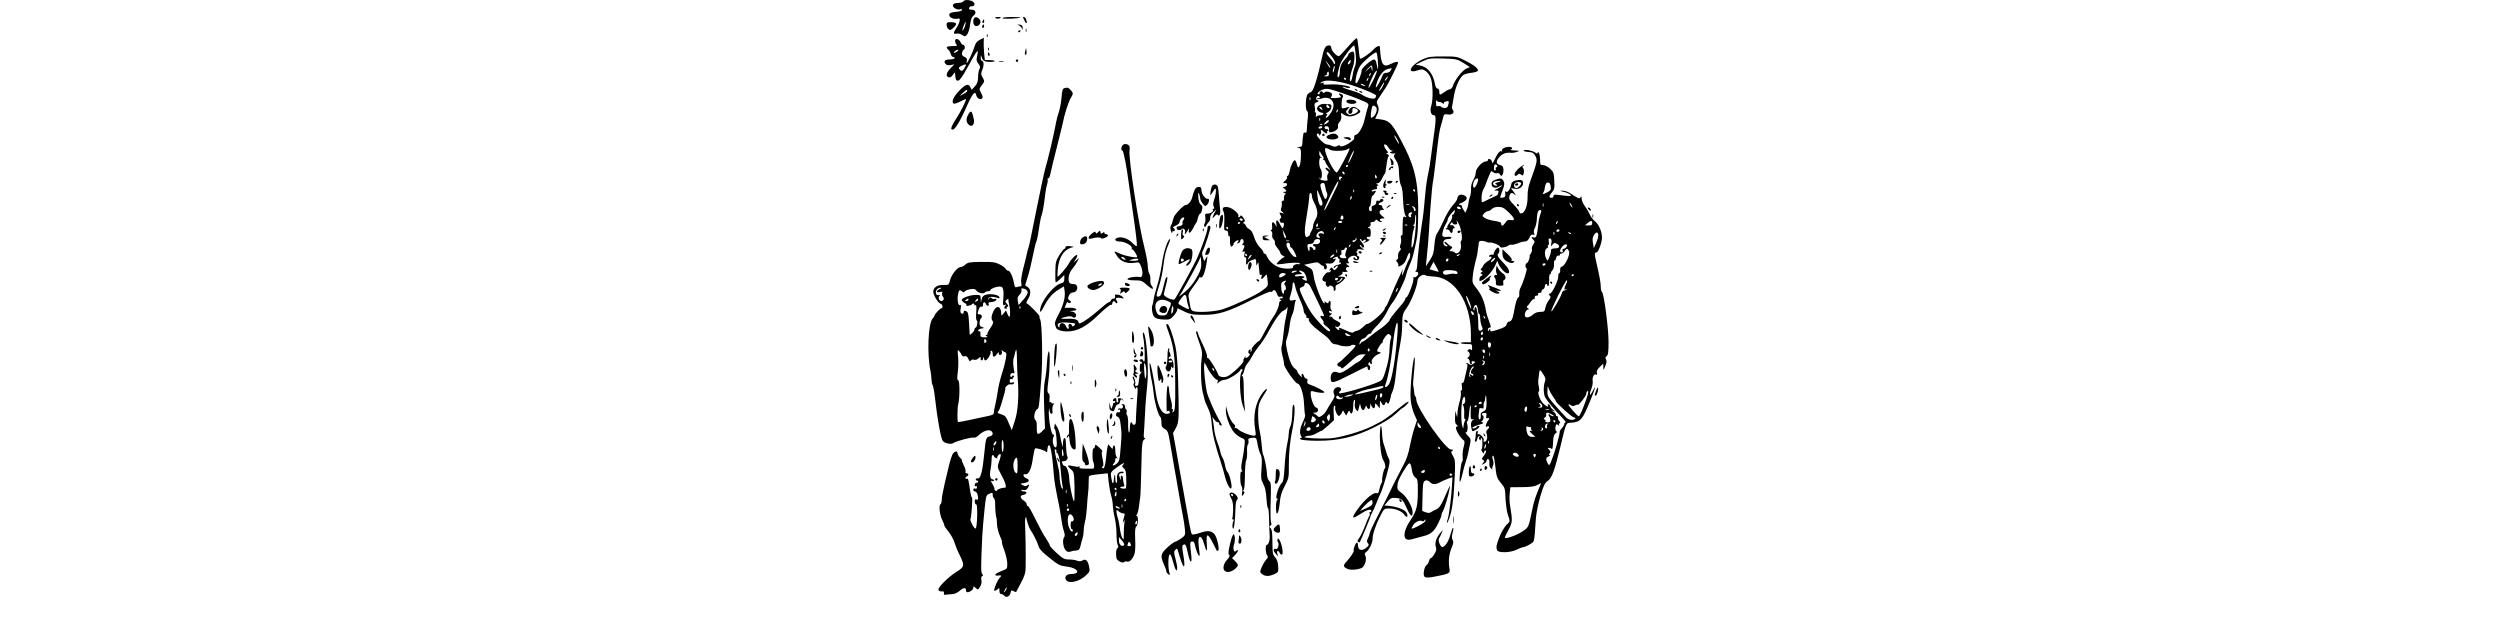 <?xml version="1.0" standalone="no"?>
<!DOCTYPE svg PUBLIC "-//W3C//DTD SVG 20010904//EN"
 "http://www.w3.org/TR/2001/REC-SVG-20010904/DTD/svg10.dtd">
<svg version="1.0" xmlns="http://www.w3.org/2000/svg"
 width="1600pt" height="400pt" 
 viewBox="-500 0 1600 515"
 preserveAspectRatio="xMidYMid meet">

<g transform="translate(0,515) scale(0.1,-0.1)"
fill="#000000" stroke="none">
<path d="M638 5138 c-2 -6 -22 -12 -43 -12 -28 -1 -41 -7 -43 -18 -4 -20 33
-42 60 -35 12 3 18 1 15 -6 -2 -7 -25 -13 -51 -15 -30 -2 -49 -8 -53 -18 -8
-22 27 -45 61 -39 26 5 28 3 22 -23 -4 -15 -16 -39 -26 -54 -26 -36 -26 -52 1
-45 12 3 33 -2 47 -11 23 -15 25 -15 42 5 9 12 20 48 24 80 5 42 12 62 28 74
27 21 18 49 -16 49 -18 0 -24 4 -20 15 3 8 9 14 12 13 36 -4 44 25 13 42 -26
13 -68 13 -73 -2z m16 -195 c-6 -25 -24 -56 -24 -41 0 10 22 68 26 68 2 0 1
-12 -2 -27z"/>
<path d="M724 4996 c-11 -28 0 -61 20 -61 27 0 44 30 30 53 -15 22 -43 27 -50
8z"/>
<path d="M900 5006 c0 -10 28 -13 41 -5 10 6 7 9 -13 9 -16 0 -28 -2 -28 -4z"/>
<path d="M960 5000 c0 -9 138 -3 149 6 2 2 -30 4 -72 4 -45 0 -77 -4 -77 -10z"/>
<path d="M1130 5006 c0 -2 7 -17 15 -32 15 -29 22 -13 9 20 -5 14 -24 23 -24
12z"/>
<path d="M796 4975 c-3 -8 -1 -15 4 -15 6 0 10 7 10 15 0 8 -2 15 -4 15 -2 0
-6 -7 -10 -15z"/>
<path d="M500 4945 c0 -12 7 -28 15 -35 13 -11 20 -9 40 10 35 33 31 45 -15
47 -35 1 -40 -2 -40 -22z"/>
<path d="M796 4941 c-4 -7 -5 -15 -2 -18 9 -9 19 4 14 18 -4 11 -6 11 -12 0z"/>
<path d="M1094 4942 c11 -5 23 -17 28 -28 6 -16 7 -15 5 6 -1 19 -8 26 -27 27
-21 2 -22 1 -6 -5z"/>
<path d="M1152 4900 c0 -14 2 -19 5 -12 2 6 2 18 0 25 -3 6 -5 1 -5 -13z"/>
<path d="M1090 4889 c0 -5 5 -7 10 -4 6 3 10 8 10 11 0 2 -4 4 -10 4 -5 0 -10
-5 -10 -11z"/>
<path d="M831 4854 c0 -11 3 -14 6 -6 3 7 2 16 -1 19 -3 4 -6 -2 -5 -13z"/>
<path d="M774 4822 c-23 -11 -35 -26 -44 -56 -12 -41 -57 -136 -64 -136 -2 0
-2 9 1 20 4 14 -2 23 -19 31 -19 8 -24 17 -20 35 2 13 8 24 13 24 5 0 9 9 9
20 0 11 -6 20 -13 20 -7 0 -17 10 -22 22 -13 29 -45 37 -45 11 0 -11 5 -24 12
-31 9 -9 2 -12 -35 -12 -48 0 -58 -9 -33 -29 8 -7 17 -23 20 -36 4 -14 13 -25
22 -25 8 0 12 -4 9 -10 -3 -5 -21 -10 -40 -10 -39 0 -52 -14 -34 -36 9 -11 22
-14 43 -10 l30 6 -32 -33 c-35 -36 -41 -64 -16 -74 11 -4 23 2 34 18 l18 23 4
-34 c2 -26 8 -35 21 -35 13 0 35 29 74 100 88 160 100 174 84 102 -7 -30 -5
-42 11 -62 15 -19 17 -29 8 -45 -6 -11 -11 -41 -11 -68 -1 -36 -7 -53 -27 -74
l-25 -28 -12 23 c-16 32 -41 23 -96 -36 -45 -48 -61 -88 -40 -101 5 -3 29 5
55 18 25 13 46 22 46 20 0 -18 -43 -103 -82 -163 -32 -50 -45 -78 -38 -85 21
-21 60 39 138 214 16 36 36 71 44 78 13 11 17 9 22 -12 7 -27 34 -42 49 -27 7
7 4 22 -8 44 -18 34 -18 34 6 66 23 31 23 33 6 62 -15 27 -15 33 -2 66 15 36
12 73 -6 73 -5 0 -8 12 -8 28 1 20 2 22 6 7 9 -35 24 -45 71 -45 25 0 42 3 38
8 -4 4 -24 7 -44 7 l-37 0 -6 60 c-3 33 -4 75 -3 93 1 17 1 31 1 31 -1 -1 -16
-8 -33 -17z m-188 -97 c-11 -8 -22 -12 -25 -9 -6 6 19 24 34 24 6 -1 1 -7 -9
-15z m74 -110 c0 -3 -7 -17 -16 -31 -13 -19 -20 -22 -30 -13 -19 16 -17 24 9
37 25 12 37 14 37 7z m10 -215 c0 -5 -15 -17 -32 -25 l-33 -16 28 25 c31 28
37 31 37 16z"/>
<path d="M3810 4768 c-35 -40 -68 -76 -75 -80 -15 -9 -65 44 -65 67 0 20 -17
27 -38 16 -12 -6 -23 -29 -30 -58 -51 -229 -81 -323 -104 -323 -4 0 -14 -7
-22 -16 -19 -18 -22 -129 -5 -140 8 -4 9 -27 4 -68 -4 -33 -7 -73 -7 -88 -1
-18 -5 -25 -14 -21 -9 3 -14 -2 -15 -13 -1 -11 -2 -23 -4 -29 -1 -5 -3 -25 -3
-42 -2 -29 -6 -33 -29 -34 -24 -2 -25 -2 -5 -6 19 -4 22 -11 22 -52 0 -96 -21
-144 -35 -81 -4 17 -11 30 -16 30 -12 0 -35 -49 -43 -92 -4 -21 -11 -38 -17
-38 -6 0 -7 -5 -4 -10 4 -6 -4 -19 -17 -30 -13 -11 -18 -20 -13 -19 24 3 34
-2 29 -16 -4 -8 -14 -15 -23 -15 -14 -1 -14 -2 2 -14 9 -7 17 -16 17 -20 0 -3
-8 -6 -17 -7 -15 0 -15 -2 2 -9 11 -5 14 -9 8 -9 -8 -1 -13 -14 -13 -32 0 -18
-4 -28 -10 -24 -6 4 -10 -5 -8 -22 1 -16 -2 -34 -6 -41 -5 -8 -1 -19 10 -28
18 -14 18 -15 -4 -9 -22 6 -23 5 -12 -15 9 -17 9 -24 1 -30 -16 -9 -2 -42 15
-36 15 6 18 -12 8 -38 -5 -12 -11 -6 -26 24 -22 44 -37 46 -31 3 3 -27 3 -27
-8 -5 -17 31 -32 27 -27 -8 2 -16 0 -32 -6 -35 -8 -3 -8 -7 0 -10 6 -3 9 -16
7 -29 -3 -13 2 -30 12 -39 9 -9 13 -21 10 -27 -4 -6 5 -24 19 -41 14 -17 26
-36 26 -43 0 -7 10 -18 23 -24 12 -6 17 -11 10 -11 -14 -1 -63 -45 -63 -56 0
-4 19 -4 43 0 75 12 147 14 147 4 0 -6 -6 -9 -12 -6 -17 6 -50 -12 -43 -22 9
-15 -49 -20 -100 -8 -49 11 -100 54 -117 98 -4 11 -12 19 -18 19 -5 0 -10 6
-10 13 0 6 -13 24 -29 39 -17 16 -37 52 -47 84 -12 39 -25 59 -40 66 -13 6
-26 19 -29 30 -4 10 -12 18 -18 18 -8 0 -7 4 2 9 12 8 12 14 -4 37 -11 17 -20
23 -23 16 -2 -6 -8 -12 -13 -12 -6 0 -8 4 -5 8 11 18 -49 70 -86 75 -40 6 -52
-6 -36 -37 6 -10 8 -50 6 -87 -3 -61 -2 -69 14 -69 13 0 18 -8 18 -26 0 -14 4
-23 8 -20 5 3 8 -9 7 -27 -1 -18 0 -39 4 -48 5 -14 8 -15 19 -3 7 8 10 14 7
14 -4 0 0 7 9 15 20 21 43 20 26 0 -11 -13 -10 -14 4 -9 9 3 16 12 16 20 0 8
6 14 14 14 17 0 18 -40 1 -41 -5 0 -2 -3 7 -7 16 -6 16 -10 4 -34 -12 -23 -12
-26 0 -21 12 4 14 0 8 -21 -4 -17 -2 -26 6 -26 8 0 11 -11 8 -30 -5 -31 6 -41
15 -16 3 7 19 18 36 24 30 11 31 10 32 -21 0 -27 2 -29 9 -12 8 19 9 18 11 -5
2 -14 4 -34 5 -45 1 -11 2 -26 3 -33 1 -7 6 -10 12 -6 8 4 9 0 4 -15 -8 -27 2
-27 26 2 13 16 19 18 19 7 1 -8 3 -31 6 -52 4 -34 1 -38 -46 -73 -51 -38 -224
-119 -324 -153 -58 -19 -191 -29 -239 -17 -20 5 -26 15 -31 49 -4 24 -9 55
-12 70 -3 21 6 40 41 87 25 32 45 64 45 69 0 5 6 7 14 4 19 -7 39 50 52 146 5
34 4 34 -9 11 l-14 -24 -11 33 c-8 22 -8 38 -2 51 20 36 69 192 64 200 -10 16
-24 9 -24 -11 0 -26 -49 -165 -87 -250 -29 -63 -166 -313 -184 -336 -11 -14
-89 21 -89 40 0 6 7 36 15 66 17 64 19 83 6 76 -5 -3 -16 -39 -25 -80 -13 -57
-21 -75 -36 -79 -24 -6 -25 6 -6 65 24 75 36 131 46 217 6 49 20 106 34 137
14 30 21 54 17 54 -18 0 -53 -103 -66 -200 -8 -58 -26 -141 -40 -184 -14 -44
-27 -97 -30 -119 -3 -21 -8 -43 -11 -48 -3 -6 -3 -28 1 -49 8 -48 27 -60 96
-63 46 -2 53 1 80 31 16 18 29 39 29 48 0 9 3 14 8 12 96 -49 108 -52 207 -52
123 -1 201 23 403 125 75 38 142 67 149 65 7 -3 15 -1 18 4 11 18 26 10 37
-20 8 -24 15 -29 29 -25 11 4 19 2 19 -4 0 -6 -3 -10 -7 -10 -20 3 -26 -2 -13
-11 10 -6 11 -10 3 -10 -7 0 -13 -8 -13 -19 0 -25 -24 -80 -47 -111 -11 -14
-40 -63 -64 -110 -24 -47 -48 -87 -52 -88 -22 -10 -69 -61 -63 -70 3 -6 1 -14
-5 -18 -8 -4 -9 -3 -5 4 4 7 3 12 -2 12 -15 0 -22 -28 -9 -33 9 -3 8 -8 -2
-20 -16 -20 -38 -23 -25 -4 5 7 1 5 -8 -6 -9 -10 -15 -24 -12 -31 5 -14 -85
-102 -128 -125 -29 -15 -75 -8 -80 12 -8 30 -74 137 -85 137 -7 0 -10 6 -7 14
3 7 -13 51 -35 97 -23 46 -41 90 -41 97 0 6 -4 12 -9 12 -10 0 -6 -18 28 -113
17 -48 19 -69 12 -118 -10 -73 -4 -219 10 -274 6 -22 13 -48 15 -58 1 -10 14
-41 28 -70 19 -38 27 -75 31 -137 6 -78 26 -161 75 -310 10 -30 26 -85 35
-122 18 -68 51 -118 53 -81 2 33 -20 112 -33 123 -7 6 -16 30 -20 53 -4 23
-13 52 -21 64 -7 12 -16 35 -19 52 -3 17 -14 53 -25 80 -10 27 -22 73 -25 103
-3 29 -8 64 -11 78 l-4 25 16 -22 c9 -13 23 -23 31 -23 8 0 12 -4 9 -9 -3 -5
1 -11 9 -15 20 -7 19 -4 -15 53 -31 54 -87 182 -96 222 -12 53 -25 180 -22
211 l3 33 25 -48 c24 -48 65 -97 81 -97 5 0 6 -8 2 -17 -6 -17 -5 -17 14 0 11
9 30 17 43 17 27 0 116 54 129 79 5 9 13 13 17 9 4 -4 1 -15 -6 -23 -21 -26
-14 -209 10 -276 l20 -54 -6 65 c-4 35 -6 102 -6 147 0 49 -5 83 -10 83 -7 0
-7 5 0 13 6 7 13 25 16 41 3 16 14 38 24 50 11 12 29 39 40 61 11 22 38 62 59
87 21 26 52 73 69 105 54 102 105 174 129 183 12 5 25 15 28 22 11 27 7 -17
-7 -77 -8 -33 -17 -96 -21 -140 -4 -44 -11 -89 -15 -100 -4 -10 -1 -42 6 -70
8 -27 14 -61 14 -75 0 -25 93 -160 111 -160 23 0 51 -85 54 -166 2 -47 6 -88
9 -93 3 -4 -4 -27 -15 -50 -27 -56 -33 -94 -20 -120 9 -16 9 -21 -1 -21 -8 0
-9 -3 -2 -10 6 -6 64 -11 135 -12 177 -1 312 31 475 112 81 41 139 77 174 110
29 28 56 50 60 50 3 0 17 11 30 25 41 44 2 27 -62 -28 -100 -83 -128 -102
-223 -149 -88 -44 -266 -95 -345 -100 -91 -5 -224 3 -210 12 8 5 26 10 40 10
14 0 40 9 58 20 18 11 36 20 41 20 4 0 29 20 55 44 l48 44 -3 58 c-2 34 0 60
6 61 6 1 9 -5 7 -14 -5 -22 19 -74 32 -70 6 2 16 13 22 25 l10 21 13 -22 13
-21 13 23 c10 20 13 21 18 7 12 -31 27 -6 27 44 0 27 4 51 9 55 6 3 8 -8 5
-27 -4 -21 0 -40 9 -53 15 -19 16 -18 24 15 l9 35 7 -27 c9 -33 25 -36 36 -6
6 18 9 19 14 5 9 -25 27 -21 27 6 l1 22 12 -23 c14 -25 27 -20 27 11 0 18 2
17 20 -4 l19 -24 1 35 c1 33 2 33 12 13 13 -27 24 -29 32 -6 6 15 8 15 16 3 7
-11 11 -8 19 13 6 16 11 34 11 41 0 7 7 27 16 45 8 17 20 77 25 134 5 56 16
138 24 182 25 139 28 158 29 240 2 75 5 83 38 130 36 49 88 183 88 224 0 26
45 57 63 44 6 -6 35 -10 62 -11 177 -2 315 -210 315 -474 l0 -68 -47 0 c-27 0
-43 -4 -36 -8 7 -4 30 -7 52 -7 39 1 41 -1 41 -30 0 -17 -3 -25 -8 -18 -5 8
-12 9 -22 2 -11 -8 -12 -12 -2 -16 6 -2 12 -13 12 -23 0 -10 -6 -21 -12 -24
-10 -5 -10 -7 0 -12 6 -3 12 -14 12 -25 0 -10 5 -19 11 -19 6 0 9 6 6 14 -4
10 0 12 14 9 19 -5 19 -6 -1 -20 -17 -12 -24 -12 -36 -2 -8 6 -17 9 -21 5 -3
-3 -2 -6 4 -6 7 0 6 -18 -3 -52 -7 -29 -16 -66 -19 -81 -3 -15 -10 -25 -15
-22 -6 4 -8 -8 -4 -30 3 -22 2 -35 -4 -31 -5 3 -7 -5 -5 -18 3 -13 -2 -49 -11
-79 -9 -30 -17 -72 -17 -94 -1 -37 -1 -37 -9 -8 l-8 30 -2 -35 c-3 -49 0 -74
11 -78 5 -2 9 -8 9 -13 0 -6 -4 -8 -9 -4 -6 3 -6 -7 -1 -26 9 -29 39 -72 64
-90 5 -4 4 -26 -4 -53 -7 -25 -10 -61 -8 -80 2 -20 1 -37 -3 -38 -12 -5 -30
-168 -19 -168 3 0 12 28 20 63 7 34 20 80 27 102 8 22 16 49 18 60 2 11 6 31
9 45 19 83 19 81 -11 112 -15 17 -23 28 -17 25 14 -8 23 42 13 69 -3 11 -2 22
3 25 5 3 11 32 13 64 5 65 18 92 14 30 -3 -72 -1 -85 19 -79 16 5 16 5 0 -6
-18 -11 -22 -38 -12 -77 6 -20 7 -20 35 -5 28 17 38 32 20 32 -6 0 -13 -4 -16
-10 -3 -5 -13 -10 -21 -10 -29 0 -4 17 42 30 38 11 44 15 28 21 -10 4 -14 8
-8 8 15 1 25 39 13 47 -16 9 -10 20 12 21 17 2 20 -2 16 -23 -3 -18 -1 -24 9
-20 16 6 19 -5 5 -20 -5 -5 -12 -19 -16 -31 -5 -18 -3 -22 9 -17 20 8 21 -10
2 -26 -10 -8 -12 -19 -7 -33 12 -34 2 -67 -20 -67 -6 0 -7 5 -4 10 9 14 -27
58 -43 52 -7 -2 -10 2 -6 12 3 9 1 16 -5 16 -6 0 -11 -13 -11 -29 0 -16 -3
-36 -6 -45 -3 -9 -1 -16 4 -16 6 0 12 10 14 22 2 12 10 23 18 25 11 3 11 2 3
-4 -8 -6 -9 -14 -3 -23 7 -10 10 -11 10 -2 0 6 3 12 8 12 9 0 9 -83 0 -91 -5
-3 -1 -14 7 -25 9 -10 14 -13 13 -5 -2 7 3 16 10 18 15 6 5 -24 -17 -50 -13
-15 -13 -20 -1 -27 12 -7 12 -11 -1 -26 -13 -16 -12 -16 9 -5 12 6 22 19 22
27 0 9 6 14 13 11 7 -2 11 -17 9 -34 -2 -20 3 -35 15 -44 10 -7 15 -10 11 -5
-4 5 -3 17 3 28 7 13 7 29 0 48 -5 16 -6 32 -1 35 8 5 14 -23 26 -127 5 -45
13 -65 41 -98 33 -38 35 -44 38 -129 3 -49 11 -108 19 -132 20 -57 21 -54 -13
-86 -15 -16 -40 -58 -55 -95 -27 -69 -30 -86 -20 -112 9 -23 108 -21 159 4 22
11 44 19 49 20 22 0 86 35 92 49 4 9 8 36 10 61 2 25 6 81 9 125 3 44 20 128
37 186 26 88 36 109 62 127 33 24 55 83 102 277 50 207 46 200 88 202 81 5 95
22 167 200 39 98 42 118 10 56 -23 -43 -28 -23 -7 28 7 19 12 47 9 62 -4 31
13 61 30 50 6 -4 8 2 5 15 -4 14 3 29 23 48 l29 28 1 -30 c0 -28 0 -28 16 10
12 28 13 43 6 55 -7 12 -6 19 6 27 12 10 15 33 15 120 -1 117 -37 391 -54 408
-6 6 -10 25 -10 42 0 32 -9 82 -36 200 -18 76 -17 84 1 84 14 0 45 83 45 122
0 48 -26 110 -56 133 -17 13 -37 39 -44 57 -8 18 -25 48 -39 66 -13 18 -26 43
-27 55 -4 33 -4 33 -12 20 -8 -13 -15 -10 -83 34 -19 13 -47 22 -64 22 -26 -1
-25 -2 12 -10 23 -6 46 -16 53 -24 11 -14 1 -14 -107 0 -24 3 -33 0 -33 -11 0
-8 -6 -14 -13 -14 -26 0 -26 13 -2 42 23 27 25 37 22 99 -3 64 -6 73 -36 100
-18 16 -43 29 -57 29 -22 0 -24 4 -24 43 0 23 -5 49 -10 57 -7 10 -10 11 -10
2 0 -10 -5 -9 -22 2 -28 18 -86 27 -93 16 -3 -5 14 -10 37 -12 35 -2 45 -8 59
-33 19 -33 15 -51 -39 -200 -19 -50 -26 -88 -25 -135 1 -72 -21 -133 -50 -138
-9 -2 -17 2 -17 9 0 8 -20 34 -44 59 -37 37 -44 50 -39 73 6 29 21 34 42 15
11 -11 12 -10 6 2 -4 8 -15 23 -24 34 -15 18 -15 18 17 11 38 -8 72 14 72 47
0 25 -20 31 -61 21 -25 -7 -35 -16 -37 -33 -6 -37 -33 -74 -43 -58 -5 8 -8 2
-6 -17 2 -24 -2 -31 -20 -33 -28 -4 -27 -9 -3 58 17 45 18 59 9 78 -14 25 -23
27 -68 11 -23 -8 -31 -17 -31 -34 0 -32 33 -42 67 -20 14 9 22 12 18 5 -4 -7
-21 -18 -39 -26 -28 -12 -29 -13 -7 -14 17 0 22 -4 17 -16 -3 -9 -6 -17 -6
-19 0 -2 -17 -11 -37 -20 -21 -9 -50 -23 -65 -31 -26 -14 -28 -14 -30 3 -3 37
4 77 17 97 7 12 16 32 20 46 7 23 35 90 42 99 1 2 9 -2 18 -9 8 -7 21 -10 30
-7 8 4 19 -1 25 -11 8 -15 11 -15 20 -2 6 8 9 28 8 45 -2 22 -9 31 -28 35 -36
8 -36 35 -2 70 28 28 54 35 103 31 8 -1 26 3 40 8 21 9 19 10 -21 11 -25 1
-39 4 -32 7 21 8 13 23 -14 23 -34 0 -66 -18 -58 -33 4 -7 4 -9 -1 -5 -13 12
-33 -10 -57 -61 -18 -39 -22 -42 -25 -23 -4 21 -33 32 -33 12 0 -5 -8 -10 -17
-10 -30 0 -83 -58 -83 -90 0 -16 -9 -45 -21 -64 -13 -22 -20 -50 -18 -73 1
-21 -3 -51 -10 -66 -6 -16 -11 -38 -11 -50 -1 -12 -6 -35 -13 -51 l-13 -29
-17 26 c-10 15 -14 27 -10 28 5 0 -1 4 -12 9 -19 7 -19 8 5 18 54 21 61 52 15
66 -25 7 -42 -3 -47 -28 -1 -11 -14 -31 -27 -45 -34 -38 -64 -87 -96 -161 -16
-36 -36 -73 -44 -83 -10 -12 -18 -48 -22 -95 -4 -64 -11 -85 -38 -127 l-32
-50 7 75 c3 41 8 82 9 90 1 8 6 71 10 140 4 69 9 141 10 160 12 151 17 207 20
220 3 8 14 92 25 185 28 238 29 244 47 305 8 30 17 61 19 69 3 9 13 12 33 8
35 -7 60 15 42 37 -6 7 -9 20 -7 27 2 8 10 48 16 89 13 74 43 144 76 171 9 7
39 16 67 19 28 3 52 10 54 17 6 17 -31 47 -105 84 -64 33 -70 34 -181 34 -100
0 -123 -3 -167 -23 -103 -47 -140 -124 -45 -92 35 11 43 11 66 -4 15 -10 34
-34 42 -54 20 -46 23 -183 6 -235 -13 -41 -2 -77 24 -77 18 0 16 -43 -12 -235
-3 -22 -10 -76 -16 -120 -5 -44 -14 -96 -19 -115 -8 -32 -21 -116 -25 -165
-12 -141 -18 -193 -30 -265 -13 -80 -37 -295 -39 -350 -1 -14 -5 -28 -11 -32
-6 -5 -3 -8 7 -8 9 0 15 -7 14 -16 -3 -18 -26 -35 -38 -28 -4 3 -5 -2 -2 -11
7 -18 -44 -155 -58 -155 -4 0 -8 -6 -8 -12 0 -7 -15 -30 -33 -50 -62 -72 -97
-117 -97 -125 0 -11 -50 -57 -86 -79 -17 -11 -52 -37 -78 -59 -27 -22 -52 -40
-57 -40 -6 0 -14 -7 -19 -15 -13 -20 -13 -4 0 21 6 10 16 19 23 19 7 0 19 9
27 20 8 11 20 20 27 20 7 0 13 5 13 10 0 6 22 33 50 61 27 27 61 74 76 105 14
30 36 67 49 82 30 36 101 178 110 222 4 19 14 51 23 70 28 66 31 75 46 140 26
112 28 122 31 265 6 264 -20 400 -111 580 -99 195 -120 220 -196 231 l-47 6
14 29 c18 33 19 63 4 90 -8 16 -6 26 8 46 10 14 23 33 28 42 6 9 20 30 31 46
21 29 104 196 104 209 0 11 -27 6 -56 -9 -69 -36 -86 -11 -94 138 0 16 -28 6
-51 -19 -34 -37 -107 -86 -113 -76 -3 5 -8 43 -12 85 -4 43 -10 80 -14 82 -5
3 -36 -28 -70 -67z m61 -66 c5 -47 3 -76 -6 -99 -8 -18 -17 -53 -20 -78 -4
-25 -12 -45 -17 -45 -12 0 -3 58 19 115 15 38 18 108 7 127 -6 10 -44 -9 -44
-23 0 -5 -12 -22 -26 -37 -32 -33 -44 -63 -44 -107 0 -19 -5 -37 -12 -41 -16
-10 -2 67 21 120 21 46 101 149 110 141 3 -3 8 -36 12 -73z m-191 -26 c18 -26
26 -47 20 -51 -5 -3 -10 -2 -10 3 0 5 -13 25 -30 43 -31 35 -37 49 -20 49 5 0
23 -20 40 -44z m373 -23 c7 -75 1 -98 -9 -34 -4 26 -12 41 -21 41 -22 0 -103
-70 -103 -89 0 -25 -25 -90 -40 -104 -25 -24 -3 92 27 138 23 36 113 112 134
114 3 1 9 -29 12 -66z m706 -22 l53 -34 -29 -12 c-33 -14 -95 -93 -110 -140
-5 -16 -16 -30 -24 -30 -8 0 -29 -10 -46 -23 -39 -28 -43 -28 -43 3 0 15 -6
25 -15 25 -8 0 -17 14 -21 38 -15 84 -60 141 -122 152 l-37 7 55 27 c52 25 62
27 170 24 111 -4 117 -5 169 -37z m-932 4 c-4 -8 -11 -15 -17 -15 -6 0 -6 7 2
20 14 22 24 19 15 -5z m-167 -38 c0 -12 0 -11 -24 28 l-17 30 20 -24 c12 -13
21 -28 21 -34z m34 -21 c-3 -15 -8 -25 -11 -23 -2 3 -1 17 3 31 3 15 8 25 11
23 2 -3 1 -17 -3 -31z m315 7 c-2 -25 -2 -26 -6 -5 l-5 24 -26 -24 -27 -23 24
28 c14 15 28 27 33 27 4 0 7 -12 7 -27z m151 -13 c-6 -12 -21 -20 -36 -20 -15
0 -27 -7 -30 -17 -10 -32 -48 -103 -56 -103 -4 0 1 23 12 52 22 58 55 94 91
101 13 2 25 5 27 6 1 0 -2 -8 -8 -19z m-143 -78 c-19 -39 -37 -69 -40 -66 -6
7 37 109 55 131 23 28 17 3 -15 -65z m-367 48 c0 -14 -6 -20 -22 -19 -22 0
-22 1 -3 9 11 5 16 9 12 9 -5 1 -5 6 -2 11 10 16 15 12 15 -10z m343 -5 c-3
-9 -8 -14 -10 -11 -3 3 -2 9 2 15 9 16 15 13 8 -4z m135 -35 c-7 -10 -14 -17
-17 -15 -4 4 18 35 25 35 2 0 -1 -9 -8 -20z m-338 0 c0 -5 -2 -10 -4 -10 -3 0
-8 5 -11 10 -3 6 -1 10 4 10 6 0 11 -4 11 -10z m183 -5 c-3 -9 -8 -14 -10 -11
-3 3 -2 9 2 15 9 16 15 13 8 -4z m-124 -50 c103 -35 191 -73 191 -84 0 -3 -4
-11 -8 -18 -10 -15 -73 1 -113 29 -15 10 -53 24 -85 33 -32 8 -63 20 -68 26
-8 7 -3 7 17 0 16 -6 34 -8 40 -4 20 12 -96 32 -161 27 -48 -3 -62 -2 -56 7 5
9 2 10 -9 6 -26 -10 -20 2 6 13 36 15 142 0 246 -35z m246 -4 c-8 -17 -21 -33
-27 -37 -8 -5 -7 1 3 16 8 14 19 31 23 38 15 25 16 11 1 -17z m-155 9 c8 -5
11 -10 5 -10 -5 0 -17 5 -25 10 -8 5 -10 10 -5 10 6 0 17 -5 25 -10z m-197
-61 c51 -17 125 -44 165 -61 65 -27 72 -32 66 -52 -7 -20 -14 -47 -34 -128
-13 -49 -49 -108 -66 -108 -13 0 -18 -12 -15 -32 0 -4 -14 -18 -32 -31 -36
-27 -87 -43 -87 -27 0 6 -7 6 -19 -2 -15 -9 -25 -9 -46 0 -14 7 -34 12 -44 12
-19 0 -81 62 -81 80 0 15 20 12 20 -2 0 -7 5 -5 11 5 5 9 7 22 4 27 -9 15 5
12 21 -5 17 -17 39 -21 29 -5 -3 6 -1 10 5 10 6 0 8 5 5 10 -4 6 -10 8 -15 5
-4 -3 -10 2 -14 10 -4 10 1 15 14 15 18 0 25 -16 21 -42 -2 -14 34 -9 57 8 15
10 21 22 17 33 -3 10 3 26 13 36 12 13 16 29 14 49 -5 29 -4 29 19 13 30 -21
67 -22 107 -1 38 18 40 28 10 48 -28 20 -45 20 -64 2 -20 -21 -18 -48 4 -44
10 2 17 12 16 26 -1 23 4 26 30 16 27 -10 18 -32 -20 -44 -30 -10 -39 -10 -52
4 -14 14 -14 17 3 36 21 23 20 23 -20 11 -30 -8 -31 -8 -30 33 0 22 4 47 9 55
5 8 4 16 -5 22 -21 13 -35 11 -21 -3 19 -19 15 -23 -36 -26 -26 -1 -42 1 -37
5 6 5 11 15 11 25 2 18 -53 32 -63 15 -3 -5 -9 -4 -13 3 -4 7 -13 9 -19 6 -6
-4 -9 -11 -7 -15 3 -4 -1 -8 -9 -8 -20 0 1 26 30 37 33 14 52 11 148 -21z
m-168 -39 c3 -5 -2 -10 -11 -10 -10 0 -15 -3 -11 -6 3 -3 21 -1 40 5 62 21
110 -22 91 -82 -9 -31 -43 -77 -56 -77 -6 0 -6 6 2 15 10 12 10 15 -1 15 -8 1
-2 8 14 16 28 15 39 63 15 65 -7 0 -26 2 -42 3 -40 3 -75 -27 -60 -51 6 -10
21 -19 33 -21 28 -4 17 -22 -14 -22 -13 0 -26 -6 -29 -12 -3 -7 -5 -1 -3 14 2
15 -1 25 -7 24 -6 -2 -7 -1 -3 2 4 2 5 19 1 38 -5 29 -3 35 17 42 18 7 20 10
6 15 -10 4 -14 13 -11 22 7 17 20 20 29 5z m-78 -22 c-3 -8 -6 -5 -6 6 -1 11
2 17 5 13 3 -3 4 -12 1 -19z m1062 -18 c9 0 23 -6 30 -12 8 -8 11 -8 8 -2 -4
7 3 14 15 17 28 8 30 5 22 -27 -4 -19 -13 -26 -29 -26 -13 0 -27 5 -30 10 -4
6 -15 8 -24 5 -15 -4 -18 1 -18 27 -1 18 1 27 4 21 3 -7 12 -13 22 -13z m-909
-35 c10 -12 10 -15 -4 -15 -9 0 -16 7 -16 15 0 8 2 15 4 15 2 0 9 -7 16 -15z
m389 -9 c18 -22 -12 -85 -41 -86 -6 0 -1 59 8 88 5 16 19 15 33 -2z m-445 -12
c5 -14 4 -15 -9 -4 -17 14 -19 20 -6 20 5 0 12 -7 15 -16z m129 -19 c-3 -9 -8
-14 -10 -11 -3 3 -2 9 2 15 9 16 15 13 8 -4z m-146 -77 c-3 -8 -6 -5 -6 6 -1
11 2 17 5 13 3 -3 4 -12 1 -19z m73 -6 c0 -4 -9 -13 -20 -20 -23 -14 -26 -8
-7 13 13 16 27 19 27 7z m-53 -28 c-3 -3 -12 -4 -19 -1 -8 3 -5 6 6 6 11 1 17
-2 13 -5z m-2 -24 c-3 -5 -13 -10 -21 -10 -8 0 -12 5 -9 10 3 6 13 10 21 10 8
0 12 -4 9 -10z m621 -102 c23 -45 12 -43 -13 3 -12 21 -17 37 -12 33 5 -3 16
-19 25 -36z m-76 -63 c7 -14 20 -25 29 -26 12 0 11 -2 -3 -8 -18 -7 -18 -8 -2
-14 10 -4 23 -4 29 0 8 4 8 1 -1 -9 -10 -12 -8 -21 11 -49 18 -27 24 -50 25
-108 1 -40 8 -83 14 -94 7 -12 13 -38 15 -57 1 -19 5 -68 7 -109 3 -40 11 -80
18 -89 11 -13 10 -15 -4 -9 -16 6 -18 -1 -20 -61 0 -37 -1 -73 -1 -79 1 -7 -4
-13 -9 -13 -6 0 -7 -11 -4 -24 3 -14 2 -36 -4 -50 -6 -16 -6 -27 0 -31 6 -4 4
-12 -5 -21 -13 -13 -18 -34 -14 -60 0 -4 -5 -10 -11 -14 -8 -5 -8 -11 3 -21 7
-8 12 -20 9 -27 -3 -11 2 -10 25 1 20 11 34 29 43 57 7 22 17 43 22 46 11 7
10 -39 0 -51 -5 -6 -19 -38 -32 -72 -24 -67 -34 -81 -25 -35 l5 27 -11 -25
c-37 -78 -73 -159 -96 -218 -15 -37 -30 -68 -35 -70 -4 -2 -8 -9 -8 -15 -1
-25 -118 -127 -147 -127 -4 0 -18 -11 -31 -24 -12 -13 -34 -27 -49 -31 -15 -3
-30 -10 -33 -15 -3 -5 -28 2 -55 15 -56 26 -69 30 -60 15 10 -17 -12 -11 -26
7 -12 15 -12 16 3 10 12 -4 21 0 28 13 9 16 5 21 -25 36 -19 9 -35 20 -35 25
0 5 -8 9 -17 9 -15 0 -14 2 3 15 10 9 13 14 5 13 -7 -2 -16 3 -19 11 -3 10 0
12 13 7 15 -5 16 -4 5 9 -7 9 -10 27 -6 45 5 29 -8 43 -17 18 -3 -10 -8 -9
-22 2 -11 9 -16 10 -11 3 4 -7 3 -13 -2 -13 -16 0 -77 154 -87 223 -8 54 -12
60 -50 79 l-29 16 56 12 c50 11 58 11 73 -4 9 -9 21 -16 26 -16 5 0 9 -7 9
-15 0 -8 4 -15 9 -15 15 0 20 27 8 39 -9 9 -7 11 8 10 37 -4 50 1 64 22 11 19
11 21 -4 16 -9 -4 -14 -3 -11 2 3 5 15 11 26 14 11 3 18 1 14 -4 -3 -5 0 -9 7
-9 6 0 9 -8 6 -20 -3 -11 -1 -18 4 -14 5 3 9 1 9 -4 0 -5 -13 -12 -30 -15 -16
-4 -30 -12 -30 -19 0 -9 3 -9 12 0 21 21 32 13 12 -9 -16 -18 -20 -19 -30 -5
-10 15 -13 15 -25 -1 -9 -11 -10 -14 -2 -9 9 5 11 2 7 -8 -3 -8 -12 -12 -19
-10 -15 6 -54 -45 -48 -63 3 -7 11 -13 19 -13 9 0 12 -5 9 -10 -4 -6 -1 -18 6
-26 9 -11 14 -12 19 -3 5 7 13 8 23 3 15 -9 17 -12 17 -35 0 -5 4 -8 9 -4 6 3
8 14 6 25 -2 12 3 21 15 25 24 8 70 51 63 59 -4 3 -18 6 -32 6 l-26 1 23 12
c12 7 19 17 15 21 -4 4 -3 7 2 6 19 -4 50 2 38 7 -19 7 -16 33 5 33 15 1 15 2
-2 15 -19 14 -19 15 -2 15 14 0 16 3 7 13 -23 28 42 68 67 41 6 -7 8 -15 3
-19 -5 -3 -11 1 -14 7 -2 7 -8 9 -13 5 -11 -11 15 -27 33 -20 16 6 18 33 2 33
-6 0 -9 7 -5 15 3 8 0 15 -7 16 -9 0 -9 2 1 6 6 2 10 9 7 13 -3 5 9 7 25 5
l31 -4 -23 19 c-13 11 -17 19 -10 20 6 0 12 -4 12 -10 0 -5 5 -10 10 -10 17 0
11 22 -12 47 -12 13 -16 23 -10 23 7 0 12 -5 12 -11 0 -8 4 -8 14 0 9 8 16 8
20 2 4 -5 -2 -12 -11 -14 -14 -4 -14 -5 -2 -6 8 0 24 6 35 14 10 9 13 14 5 13
-7 -2 -16 3 -18 10 -3 9 2 12 13 10 16 -2 19 4 19 35 0 26 -4 37 -15 37 -12 1
-12 2 2 11 10 5 15 16 12 24 -4 10 0 15 14 15 11 0 22 6 25 13 4 10 7 10 18 0
7 -7 20 -13 29 -12 10 0 11 2 3 6 -21 8 -15 23 9 23 22 0 22 1 -4 21 -30 24
-27 49 6 50 11 0 15 3 9 6 -7 2 -13 11 -13 19 0 8 -7 14 -15 14 -22 0 -18 17
5 23 23 6 27 27 5 27 -8 0 -15 -4 -15 -10 0 -5 -7 -7 -15 -4 -10 4 -15 0 -15
-14 0 -12 -9 -22 -21 -25 -16 -4 -20 -11 -16 -26 3 -14 0 -21 -9 -21 -8 0 -14
9 -14 20 0 11 3 20 8 20 4 0 8 19 10 43 1 23 7 44 13 45 5 2 14 13 20 24 10
18 8 19 -11 13 -15 -5 -20 -4 -16 4 4 6 16 11 28 11 14 0 18 5 14 15 -3 8 0
15 7 15 8 0 6 4 -3 10 -13 8 -12 10 3 10 10 0 24 15 35 38 9 20 20 39 24 42 3
3 9 34 13 70 4 36 11 68 17 71 6 4 3 11 -8 18 -13 7 -14 10 -5 11 12 0 12 3
-1 18 -8 9 -18 25 -21 35 -10 27 18 21 33 -8z m-480 -19 c27 -15 126 -11 148
7 6 5 12 6 12 1 -1 -18 -95 -195 -105 -196 -16 -1 -71 95 -90 158 -14 48 -8
54 35 30z m-63 -48 c8 -9 12 -22 8 -27 -3 -6 -1 -11 4 -11 6 0 11 -5 11 -12 0
-6 12 -27 27 -47 21 -29 22 -32 5 -17 -12 11 -25 16 -29 13 -4 -4 2 -13 12
-21 15 -11 17 -17 8 -28 -7 -8 -9 -24 -6 -37 5 -20 3 -22 -27 -19 -19 2 -35 9
-37 18 -4 12 -3 12 5 1 7 -10 11 -4 14 22 2 20 -2 43 -9 53 -17 23 -17 94 0
95 10 0 10 2 0 6 -7 2 -13 17 -12 31 0 16 3 21 6 12 3 -8 12 -23 20 -32z m238
-19 c-14 -30 -25 -48 -25 -40 0 18 41 104 46 98 3 -2 -7 -28 -21 -58z m1197
-76 c-6 -3 -10 -9 -7 -13 3 -5 1 -11 -5 -15 -6 -3 -10 4 -10 18 0 30 10 41 24
26 8 -8 7 -13 -2 -16z m-1222 13 c0 -3 -4 -8 -10 -11 -5 -3 -10 -1 -10 4 0 6
5 11 10 11 6 0 10 -2 10 -4z m-30 -67 c0 -6 -4 -7 -10 -4 -5 3 -10 11 -10 16
0 6 5 7 10 4 6 -3 10 -11 10 -16z m264 -24 c3 -8 1 -15 -4 -15 -6 0 -10 7 -10
15 0 8 2 15 4 15 2 0 6 -7 10 -15z m-292 -13 c-7 -2 -9 -9 -6 -15 5 -9 4 -9
-6 0 -15 13 -4 37 13 26 8 -5 8 -8 -1 -11z m1128 -11 c0 -23 -24 -71 -34 -68
-13 4 -9 46 6 65 12 14 28 16 28 3z m-1167 -63 c-71 -148 -98 -199 -101 -190
-4 14 108 246 115 238 4 -3 -3 -25 -14 -48z m1347 45 c-8 -2 -22 -7 -30 -9
-13 -5 -13 -6 0 -14 13 -8 12 -10 -2 -10 -23 0 -34 20 -17 31 8 5 25 8 39 8
14 0 18 -3 10 -6z m-1427 -91 c10 -14 0 -52 -13 -52 -9 0 -40 91 -40 116 0 7
8 14 18 16 13 3 18 -5 22 -32 3 -19 9 -41 13 -48z m1600 81 c9 -8 -22 -43 -38
-43 -18 0 -26 25 -12 39 12 12 40 15 50 4z m245 -31 c3 -26 -2 -33 -27 -46
-36 -19 -45 -20 -34 -3 4 6 8 18 10 26 6 45 14 59 30 57 12 -2 19 -13 21 -34z
m-1890 -105 c11 -27 12 -41 5 -48 -16 -16 -31 16 -38 82 -6 58 -4 56 33 -34z
m269 61 c-3 -8 -6 -5 -6 6 -1 11 2 17 5 13 3 -3 4 -12 1 -19z m503 12 c0 -5
-2 -10 -4 -10 -3 0 -8 5 -11 10 -3 6 -1 10 4 10 6 0 11 -4 11 -10z m-850 -43
c0 -12 8 -38 19 -57 30 -58 34 -100 11 -138 -11 -18 -20 -43 -20 -55 0 -12 -7
-32 -15 -43 -8 -12 -12 -23 -10 -26 2 -2 -5 -9 -15 -16 -17 -10 -20 -9 -26 15
-4 14 -2 61 5 102 22 136 27 172 30 221 1 28 21 25 21 -3z m322 -29 c-8 -8 -9
-4 -5 13 4 13 8 18 11 10 2 -7 -1 -18 -6 -23z m1585 -60 c-3 -7 -5 -2 -5 12 0
14 2 19 5 13 2 -7 2 -19 0 -25z m233 12 c6 -11 8 -20 6 -20 -3 0 -10 9 -16 20
-6 11 -8 20 -6 20 3 0 10 -9 16 -20z m-1337 3 c-7 -2 -19 -2 -25 0 -7 3 -2 5
12 5 14 0 19 -2 13 -5z m50 -33 c3 -11 1 -20 -4 -20 -5 0 -9 6 -9 14 0 8 -6
17 -12 19 -8 4 -7 6 3 6 9 1 19 -8 22 -19z m374 3 c3 -7 -4 -9 -16 -6 -12 3
-18 9 -15 15 7 11 26 6 31 -9z m397 -35 c50 -49 54 -69 12 -61 -18 4 -29 -2
-41 -21 -19 -29 -35 -34 -35 -11 0 14 -11 18 -80 29 -20 4 -45 13 -57 21 -21
15 -21 17 -5 35 9 11 24 20 33 20 9 0 23 8 32 18 10 11 30 17 54 17 32 0 47
-8 87 -47z m-450 -2 c-3 -9 -10 -16 -15 -16 -4 0 -6 -7 -3 -15 3 -7 -6 -30
-21 -50 -15 -19 -23 -35 -19 -35 5 0 2 -5 -6 -10 -13 -8 -12 -10 3 -10 10 0
20 -7 23 -15 9 -22 24 -18 24 5 0 11 5 20 11 20 8 0 8 5 -1 15 -7 8 -16 12
-21 9 -5 -3 -9 -1 -9 5 0 5 5 13 10 16 6 3 10 1 10 -4 0 -6 9 -11 21 -11 15 0
19 5 15 15 -12 32 5 13 20 -22 18 -44 27 -120 14 -128 -4 -3 -6 -14 -3 -25 12
-46 -24 -97 -51 -70 -5 5 -18 10 -29 10 -17 0 -17 1 -1 17 13 14 14 18 3 22
-8 2 -22 13 -32 24 -9 11 -20 17 -24 13 -4 -3 2 -13 13 -21 16 -12 17 -14 3
-15 -9 0 -19 7 -23 15 -10 26 5 45 35 45 16 0 29 5 29 11 0 7 -14 10 -35 7
-21 -2 -36 1 -39 8 -6 17 9 70 29 100 8 13 15 30 15 38 0 14 51 78 57 72 2 -2
1 -11 -3 -20z m716 15 c0 -5 -4 -21 -10 -35 -5 -14 -12 -47 -14 -73 -11 -97
-17 -115 -37 -110 -23 6 -24 1 -4 -19 13 -13 13 -18 -1 -39 -9 -14 -14 -31
-11 -39 3 -7 -1 -23 -9 -35 -8 -11 -13 -21 -10 -21 3 0 0 -13 -5 -30 -6 -16
-15 -30 -20 -30 -5 0 -9 -9 -9 -20 0 -11 4 -20 9 -20 10 0 -27 -119 -50 -161
-7 -13 -12 -36 -10 -51 1 -16 -2 -28 -7 -28 -10 0 -27 -54 -37 -120 -9 -55
-21 -80 -40 -80 -8 0 -17 -10 -20 -22 -5 -18 -21 -28 -71 -44 -56 -18 -64 -19
-64 -5 0 14 -2 14 -10 1 -8 -13 -10 -12 -10 3 0 9 7 17 15 17 13 0 12 8 -5 53
-11 28 -23 68 -26 87 -10 69 -36 131 -75 180 -38 48 -39 52 -33 107 3 32 13
83 21 113 9 30 17 69 19 85 1 17 3 32 4 35 2 3 3 16 4 30 1 20 6 25 26 25 14
0 30 -4 37 -8 6 -5 20 -7 30 -6 20 4 83 -22 83 -33 0 -13 45 -9 65 6 11 8 24
12 31 9 6 -2 28 3 49 11 21 9 48 16 60 16 16 0 27 9 37 30 9 22 18 30 30 26
14 -3 16 0 9 11 -5 10 -3 27 7 45 8 17 15 51 16 77 1 26 6 52 10 59 9 14 26
16 26 3z m-1069 -24 c-6 -8 -8 -17 -4 -20 3 -4 2 -7 -4 -7 -15 0 -22 11 -16
26 3 8 12 14 20 14 12 0 13 -3 4 -13z m-561 -33 c0 -8 -6 -14 -14 -14 -9 0
-12 7 -9 20 6 22 23 18 23 -6z m596 -71 c-7 -97 -21 -173 -33 -173 -8 0 5 124
17 154 7 19 6 26 -3 27 -9 0 -9 2 1 6 7 2 12 22 12 44 0 21 3 39 6 39 4 0 4
-44 0 -97z m-1426 57 c0 -5 -4 -10 -9 -10 -6 0 -13 5 -16 10 -3 6 1 10 9 10 9
0 16 -4 16 -10z m820 -19 c0 -6 -9 -9 -19 -8 -11 0 -17 5 -15 9 7 11 34 10 34
-1z m1773 -6 c-3 -9 -8 -14 -10 -11 -3 3 -2 9 2 15 9 16 15 13 8 -4z m287 -4
c0 -15 -7 -19 -30 -19 l-30 1 22 19 c27 23 38 23 38 -1z m-2900 5 c0 -3 -4 -8
-10 -11 -5 -3 -10 -1 -10 4 0 6 5 11 10 11 6 0 10 -2 10 -4z m640 -21 c0 -8
-4 -15 -10 -15 -5 0 -7 7 -4 15 4 8 8 15 10 15 2 0 4 -7 4 -15z m737 -1 c-3
-3 -12 -4 -19 -1 -8 3 -5 6 6 6 11 1 17 -2 13 -5z m-1477 -24 c0 -5 -2 -10 -4
-10 -3 0 -8 5 -11 10 -3 6 -1 10 4 10 6 0 11 -4 11 -10z m883 -5 c-3 -9 -8
-14 -10 -11 -3 3 -2 9 2 15 9 16 15 13 8 -4z m-130 -2 c-7 -2 -19 -2 -25 0 -7
3 -2 5 12 5 14 0 19 -2 13 -5z m1977 -13 c0 -5 -7 -10 -16 -10 -8 0 -12 5 -9
10 3 6 10 10 16 10 5 0 9 -4 9 -10z m-2254 -58 c-9 -8 -14 0 -21 33 l-6 30 16
-28 c9 -16 14 -31 11 -35z m312 39 c3 -9 0 -11 -7 -7 -7 4 -19 5 -28 2 -12 -5
-13 -9 -3 -21 10 -12 10 -15 -3 -15 -22 0 -26 21 -8 41 18 20 42 20 49 0z
m1899 -13 c-3 -8 -6 -5 -6 6 -1 11 2 17 5 13 3 -3 4 -12 1 -19z m138 4 c-3 -3
-11 0 -18 7 -9 10 -8 11 6 5 10 -3 15 -9 12 -12z m225 -15 c0 -12 -9 -40 -19
-62 l-18 -40 -7 42 c-6 31 -3 48 9 67 19 29 35 26 35 -7z m-2002 -43 c-11 -11
-18 -12 -22 -5 -4 6 0 11 8 11 9 0 16 5 16 12 0 6 3 8 7 4 4 -3 0 -14 -9 -22z
m1615 -17 c-5 -30 -4 -31 9 -13 12 16 18 17 37 7 26 -14 23 -36 -5 -37 -39 -2
-44 -4 -44 -23 0 -10 -6 -33 -14 -51 -13 -32 -14 -32 -25 -12 -16 30 -14 79 5
86 8 3 12 10 9 16 -3 5 -2 10 3 10 5 0 7 14 4 30 -3 24 -1 29 11 24 12 -4 15
-14 10 -37z m-1906 13 c-1 -18 -20 -26 -49 -21 -5 0 -8 -3 -8 -9 0 -5 5 -10
10 -10 6 0 10 -7 10 -15 0 -8 -4 -15 -10 -15 -5 0 -10 4 -10 9 0 5 -7 11 -15
15 -8 3 -14 2 -14 -2 1 -4 1 -13 0 -21 -2 -22 -14 -4 -17 24 -2 21 2 25 23 25
16 0 27 7 30 20 3 13 14 20 29 20 17 0 22 -5 21 -20z m-254 3 c-7 -2 -19 -2
-25 0 -7 3 -2 5 12 5 14 0 19 -2 13 -5z m7 -33 c0 -11 4 -20 9 -20 5 0 18 -18
29 -40 19 -39 19 -39 0 -37 -19 3 -68 77 -68 103 0 8 7 14 15 14 8 0 15 -9 15
-20z m491 -13 c-10 -9 -11 -8 -5 6 3 10 9 15 12 12 3 -3 0 -11 -7 -18z m1788
1 c-5 -10 -16 -18 -24 -18 -9 0 -12 -6 -9 -15 6 -15 -7 -21 -19 -9 -11 11 24
60 43 60 15 0 16 -4 9 -18z m-1809 -12 c0 -3 -5 -17 -10 -32 -7 -18 -7 -30 0
-40 9 -10 5 -13 -19 -12 -19 1 -31 6 -31 15 0 7 4 13 9 13 5 0 7 9 4 20 -4 14
0 20 11 20 9 0 16 5 16 10 0 6 5 10 10 10 6 0 10 -2 10 -4z m-83 -38 c-3 -7
-5 -2 -5 12 0 14 2 19 5 13 2 -7 2 -19 0 -25z m1912 10 c10 -28 -33 -118 -59
-125 -11 -3 -16 -13 -14 -29 1 -13 -2 -24 -7 -24 -5 0 -9 -12 -9 -27 1 -36
-51 -142 -69 -143 -11 0 -11 -3 -1 -15 10 -12 8 -20 -9 -41 -11 -14 -23 -41
-27 -60 -6 -31 -9 -34 -42 -34 -21 0 -44 -8 -56 -19 -31 -28 -62 -35 -70 -16
-7 20 10 55 27 55 8 0 6 4 -3 10 -10 6 -11 13 -5 18 6 4 18 20 28 35 10 15 22
25 26 22 5 -2 8 3 7 13 0 10 6 17 16 16 9 -1 14 4 12 11 -3 8 2 12 13 12 10
-1 17 4 15 11 -1 7 5 15 13 18 8 4 15 15 15 25 0 10 5 19 10 19 6 0 10 -5 10
-11 0 -5 4 -8 9 -5 4 3 7 26 6 51 -1 25 2 45 7 45 4 0 8 5 8 11 0 6 6 17 14
24 7 7 12 29 11 49 -1 19 2 33 6 30 4 -2 9 6 11 18 2 15 9 22 20 22 10 -1 15
2 12 7 -3 5 2 9 10 9 9 0 21 9 28 20 17 26 27 25 37 -2z m-2654 -28 c3 -5 1
-10 -4 -10 -6 0 -11 5 -11 10 0 6 2 10 4 10 3 0 8 -4 11 -10z m708 -15 c-10
-7 -20 -12 -21 -10 -7 7 23 33 31 28 5 -3 0 -11 -10 -18z m1042 15 c-3 -5 -12
-10 -18 -10 -7 0 -6 4 3 10 19 12 23 12 15 0z m-1722 -20 c-10 -11 -19 -20
-21 -20 -1 0 2 9 8 20 6 11 15 20 20 20 6 0 2 -9 -7 -20z m-429 -143 c-34 -65
-69 -109 -119 -150 l-40 -32 24 40 c44 74 120 213 138 252 l17 38 4 -48 c2
-38 -3 -60 -24 -100z m2060 118 c-4 -8 -10 -12 -15 -9 -11 6 -2 24 11 24 5 0
7 -7 4 -15z m-80 -93 c-1 -2 -19 1 -38 8 l-36 11 16 31 16 31 22 -39 c13 -21
21 -41 20 -42z m881 58 c-3 -5 -10 -10 -16 -10 -5 0 -9 5 -9 10 0 6 7 10 16
10 8 0 12 -4 9 -10z m-735 -55 c18 -11 11 -28 -10 -22 -12 3 -33 2 -48 -2 -15
-4 -33 -6 -39 -4 -19 7 -16 31 5 35 23 5 79 1 92 -7z m-1325 -5 c-28 -12 -37
-12 -30 0 3 6 16 10 28 9 21 0 21 -1 2 -9z m67 -2 c9 -7 19 -27 23 -45 6 -31
6 -32 -19 -20 -18 8 -21 13 -11 15 32 7 2 22 -31 16 -22 -4 -34 -2 -34 5 0 6
15 11 33 11 30 1 31 1 13 15 -15 11 -16 15 -5 15 8 0 22 -6 31 -12z m-149 -15
c4 -3 -5 -12 -20 -20 -29 -15 -38 -11 -30 12 6 15 38 21 50 8z m2377 -7 c0 -3
-4 -8 -10 -11 -5 -3 -10 -1 -10 4 0 6 5 11 10 11 6 0 10 -2 10 -4z m-1945 -36
c-3 -5 -10 -10 -16 -10 -5 0 -9 5 -9 10 0 6 7 10 16 10 8 0 12 -4 9 -10z m26
-11 c-11 -12 -25 -19 -33 -16 -9 4 -8 6 3 6 9 1 19 8 23 16 3 8 10 15 16 15 6
0 2 -9 -9 -21z m-462 -15 c-7 -9 -9 -18 -3 -22 12 -9 14 -42 3 -42 -5 0 -9 -7
-9 -15 0 -33 -18 -12 -22 25 -4 45 -1 54 22 63 23 8 23 8 9 -9z m2316 -14
c-18 -35 -19 -54 -2 -44 7 4 9 3 4 -2 -5 -5 -14 -9 -20 -9 -6 0 -14 -9 -17
-20 -8 -32 -81 -157 -87 -151 -8 8 115 256 127 256 6 0 4 -13 -5 -30z m-2195
-126 c18 -38 32 -79 32 -91 0 -13 7 -28 14 -34 8 -6 11 -15 8 -20 -3 -5 2 -9
10 -9 8 0 13 -6 11 -12 -7 -18 40 -65 124 -126 25 -18 49 -42 55 -55 7 -12 21
-22 33 -23 12 -1 30 -5 40 -9 24 -11 87 -12 94 -2 4 5 16 7 29 5 19 -3 13 -12
-50 -75 -40 -40 -76 -73 -81 -73 -5 0 -9 -7 -9 -15 0 -8 6 -15 14 -15 8 0 16
-5 18 -12 4 -11 14 -4 102 76 26 24 48 36 68 36 l30 0 -24 -29 c-13 -17 -31
-33 -40 -36 -10 -4 -24 -12 -30 -18 -7 -7 -35 -26 -62 -44 -40 -25 -54 -30
-73 -22 -36 14 -58 -3 -58 -45 -1 -51 16 -48 166 29 70 36 130 65 133 65 3 0
6 -7 6 -15 0 -8 5 -15 10 -15 6 0 10 9 10 20 0 11 -4 20 -10 20 -5 0 -6 8 -3
17 4 11 8 12 11 5 2 -7 8 -12 13 -12 4 0 6 7 2 15 -7 19 22 53 57 68 24 10 24
10 4 16 -21 6 -21 7 -4 39 10 18 22 34 27 35 4 1 7 7 7 13 -1 7 9 25 21 40 19
24 25 27 39 15 10 -9 13 -19 7 -30 -4 -9 -9 -38 -10 -66 -3 -78 -10 -124 -34
-202 -18 -60 -26 -75 -52 -87 -69 -34 -323 -108 -330 -96 -3 5 -1 11 5 15 18
11 11 35 -11 35 -31 0 -49 -28 -37 -56 8 -18 5 -30 -19 -66 -16 -23 -35 -55
-42 -70 -17 -33 -61 -64 -70 -51 -3 5 -15 15 -26 21 -19 11 -19 11 3 12 26 0
32 37 6 42 -17 3 -44 74 -44 116 0 18 4 22 18 18 43 -13 90 -17 95 -9 5 8 -68
46 -127 67 -12 4 -17 13 -13 26 3 13 0 20 -8 20 -8 0 -17 9 -20 20 -3 11 -10
20 -15 20 -5 0 -7 -8 -3 -17 5 -14 1 -13 -16 4 -11 12 -21 27 -21 32 0 5 -8
16 -19 23 -26 19 -46 63 -64 144 -14 64 -14 75 0 115 8 24 17 69 20 99 3 30
12 67 20 83 7 15 16 45 18 67 2 22 7 45 11 51 5 9 -1 10 -19 5 -34 -8 -38 1
-21 49 7 22 14 52 14 66 0 42 15 43 22 1 3 -21 21 -70 38 -108z m87 106 c45
-88 113 -233 113 -240 0 -5 -7 -7 -15 -4 -20 8 -19 -10 1 -30 8 -9 13 -20 10
-25 -4 -5 7 -19 24 -31 29 -21 39 -40 22 -40 -17 0 -101 87 -145 150 -40 59
-97 174 -97 199 0 5 9 13 20 16 11 3 20 13 20 21 0 24 33 12 47 -16z m714 -37
c-12 -20 -14 -14 -5 12 4 9 9 14 11 11 3 -2 0 -13 -6 -23z m-1733 -63 c1 -16
7 -41 12 -56 6 -15 8 -29 6 -31 -5 -6 -86 38 -86 46 0 16 41 71 53 71 7 0 14
-13 15 -30z m2333 -35 c9 -24 14 -46 11 -49 -4 -5 -42 87 -42 103 0 13 16 -15
31 -54z m-2486 13 c30 -14 30 -14 5 -72 -17 -42 -22 -46 -53 -46 -27 0 -36 6
-45 25 -36 79 14 129 93 93z m2553 -71 c2 -21 6 -36 10 -33 4 2 8 -16 9 -40 1
-24 8 -54 14 -65 8 -17 8 -23 -2 -30 -22 -13 -30 0 -28 49 1 61 -11 142 -22
142 -5 0 -9 -7 -9 -17 0 -9 -3 -14 -6 -10 -10 10 7 48 19 44 7 -2 13 -20 15
-40z m-2517 -24 c-9 -15 -10 -13 -9 12 2 39 12 56 16 28 2 -12 -1 -30 -7 -40z
m2483 -15 c-4 -6 -10 -5 -15 3 -14 22 -10 33 6 19 8 -7 12 -17 9 -22z m94 -33
c-3 -3 -9 2 -12 12 -6 14 -5 15 5 6 7 -7 10 -15 7 -18z m-723 -122 c-15 -204
-45 -382 -70 -419 -18 -28 -41 -33 -30 -6 21 53 46 182 60 312 11 111 28 200
37 200 6 0 7 -34 3 -87z m701 -10 c-10 -10 -19 5 -10 18 6 11 8 11 12 0 2 -7
1 -15 -2 -18z m-1087 -9 c2 -2 -5 -4 -16 -4 -12 0 -23 7 -27 15 -5 13 -2 14
17 4 12 -6 24 -13 26 -15z m1091 -23 c0 -6 -4 -13 -10 -16 -5 -3 -10 1 -10 9
0 9 5 16 10 16 6 0 10 -4 10 -9z m64 -40 c8 -13 -4 -42 -15 -35 -12 7 -12 44
0 44 6 0 12 -4 15 -9z m-999 -50 c3 -5 1 -12 -5 -16 -5 -3 -10 1 -10 9 0 18 6
21 15 7z m952 -16 c0 -8 -4 -15 -8 -15 -4 0 -9 7 -13 15 -3 9 0 15 8 15 7 0
13 -7 13 -15z m40 -37 c-3 -7 -5 -2 -5 12 0 14 2 19 5 13 2 -7 2 -19 0 -25z
m-50 -20 c-3 -8 -6 -5 -6 6 -1 11 2 17 5 13 3 -3 4 -12 1 -19z m6 -24 c8 -8
-3 -34 -15 -34 -6 0 -6 6 1 14 9 11 9 15 -1 19 -7 3 -8 6 -2 6 6 1 13 -2 17
-5z m-97 -60 c-18 -17 -21 -44 -6 -44 6 0 10 -5 10 -11 0 -8 -6 -7 -17 2 -15
12 -16 12 -9 -6 5 -15 4 -17 -4 -9 -14 14 12 84 30 84 7 0 5 -7 -4 -16z
m-2132 -10 c3 -8 2 -12 -4 -9 -6 3 -10 10 -10 16 0 14 7 11 14 -7z m2713 -39
c18 -28 21 -39 13 -60 -14 -36 -12 -105 3 -131 18 -31 86 -112 135 -161 23
-24 38 -43 32 -43 -5 0 -10 -6 -10 -13 0 -7 -9 -23 -20 -35 -11 -12 -19 -25
-18 -29 4 -13 -41 -173 -65 -231 -20 -51 -21 -52 -34 -30 -18 33 -16 48 10 58
12 5 16 9 8 9 -10 1 -11 4 -2 15 9 11 8 18 -4 30 -13 12 -13 16 -3 16 8 0 18
-4 24 -9 5 -6 10 13 11 52 2 46 7 65 20 75 13 9 14 15 6 20 -6 4 -9 19 -6 35
5 23 8 26 21 15 10 -8 13 -9 9 -1 -4 6 -2 13 4 15 8 3 7 9 -3 19 -8 8 -13 20
-10 27 2 6 -1 12 -7 12 -6 0 -11 6 -11 13 0 8 -10 19 -22 26 -19 9 -19 11 -3
6 l20 -5 -20 15 c-11 9 -20 21 -20 27 0 6 -6 13 -14 16 -8 3 -11 0 -7 -7 13
-21 -13 -11 -38 14 -27 27 -50 91 -36 100 5 3 4 20 0 38 -5 17 -7 46 -4 62 3
17 6 40 7 53 3 30 8 28 34 -13z m-470 -25 c-1 -11 -5 -20 -10 -20 -5 0 -7 6
-4 14 3 8 1 17 -6 20 -7 2 -5 5 5 5 11 1 16 -6 15 -19z m-847 -79 c0 -4 -19
-13 -42 -19 -24 -5 -73 -17 -110 -26 -36 -9 -72 -16 -80 -16 -21 1 53 32 97
41 22 4 56 12 75 17 46 13 60 14 60 3z m1396 -78 c13 -17 24 -35 24 -39 0 -12
134 -133 148 -134 26 0 10 -20 -17 -20 -19 0 -38 9 -54 28 -149 164 -147 161
-146 211 1 45 1 45 11 16 6 -16 21 -44 34 -62z m275 -23 c-26 -76 -54 -140
-62 -140 -11 0 -91 91 -85 97 3 3 12 0 20 -6 11 -9 20 -9 34 -2 11 6 21 8 24
6 7 -7 68 72 68 88 0 7 3 17 7 21 15 15 13 -12 -6 -64z m-1681 36 c0 -8 -4
-18 -10 -21 -5 -3 -10 3 -10 14 0 12 5 21 10 21 6 0 10 -6 10 -14z m-255 -6
c-11 -5 -29 -9 -40 -9 l-20 0 20 9 c11 5 29 9 40 9 l20 0 -20 -9z m210 -20
c-4 -12 -9 -19 -12 -17 -3 3 -2 15 2 27 4 12 9 19 12 17 3 -3 2 -15 -2 -27z
m-310 9 c4 -6 14 -8 22 -5 8 3 11 1 8 -4 -10 -16 -55 -12 -55 5 0 17 16 20 25
4z m1037 -41 c-2 -10 -9 -18 -14 -18 -7 0 -7 -4 -1 -12 6 -7 9 -37 8 -65 -2
-32 1 -50 7 -47 6 4 5 -3 -1 -14 -6 -11 -11 -31 -12 -44 0 -22 -1 -22 -9 -3
-13 31 -12 198 3 228 10 21 13 23 18 9 3 -9 4 -25 1 -34z m177 -7 c-1 -52 -3
-60 -25 -70 -14 -6 -24 -17 -23 -23 3 -29 -2 -49 -11 -43 -5 3 -8 20 -6 38 3
18 5 38 5 45 1 8 8 11 19 8 15 -5 18 -1 17 16 -1 13 0 28 4 33 6 11 8 17 10
40 0 8 3 15 5 15 3 0 5 -26 5 -59z m-39 -1 c0 -5 -7 -10 -16 -10 -8 0 -12 5
-9 10 3 6 10 10 16 10 5 0 9 -4 9 -10z m498 -23 c3 -12 -3 -17 -20 -16 -18 1
-19 2 -5 6 15 4 16 7 5 20 -11 14 -11 15 2 11 8 -2 16 -12 18 -21z m-538 -1
c0 -3 -4 -8 -10 -11 -5 -3 -10 -1 -10 4 0 6 5 11 10 11 6 0 10 -2 10 -4z m412
-32 c-3 -17 -8 -22 -15 -15 -11 11 -3 41 11 41 5 0 7 -12 4 -26z m181 -1 c-7
-2 -19 -2 -25 0 -7 3 -2 5 12 5 14 0 19 -2 13 -5z m23 -38 c16 -8 22 -15 14
-15 -9 0 -21 5 -28 12 -7 7 -12 8 -12 2 0 -6 3 -14 7 -18 4 -3 7 -15 8 -26 1
-15 -5 -20 -22 -20 -13 0 -22 4 -19 9 4 5 0 12 -6 14 -10 4 -10 7 0 15 8 5 13
12 13 16 -4 31 4 33 45 11z m-1831 -43 c-6 -16 -7 -16 -16 1 -8 13 -7 23 3 34
12 15 13 15 16 -1 2 -9 1 -25 -3 -34z m-120 14 c10 -10 11 -16 2 -25 -17 -17
-40 -14 -33 5 3 9 6 20 6 25 0 13 9 11 25 -5z m80 -44 c-8 -8 -25 10 -19 20 4
6 9 5 15 -3 4 -7 6 -15 4 -17z m1900 18 c3 -5 1 -10 -4 -10 -6 0 -11 5 -11 10
0 6 2 10 4 10 3 0 8 -4 11 -10z m-2065 -37 c-11 -17 -11 -17 -6 0 3 10 6 24 7
30 0 9 2 9 5 0 3 -7 0 -20 -6 -30z m120 2 c0 -8 -7 -15 -16 -15 -14 0 -14 3
-4 15 7 8 14 15 16 15 2 0 4 -7 4 -15z m1883 9 c-7 -3 -9 -12 -6 -20 3 -8 0
-14 -6 -14 -12 0 -15 23 -4 33 3 4 11 7 17 6 7 0 6 -2 -1 -5z m-142 -24 c6 0
8 -4 5 -9 -4 -5 0 -12 6 -14 8 -3 5 -6 -6 -6 -17 -1 -16 -4 8 -26 l27 -25 -24
0 c-30 0 -43 15 -49 58 -4 25 -1 32 9 27 8 -3 19 -5 24 -5z m-1811 -15 c0 -8
-9 -15 -20 -15 -13 0 -18 5 -14 15 4 8 12 15 20 15 8 0 14 -7 14 -15z m1915
-6 c-4 -5 -12 -9 -18 -8 -9 0 -8 2 1 6 6 2 9 10 6 15 -4 7 -2 8 5 4 6 -4 9
-12 6 -17z m-448 -111 c-3 -8 -6 -5 -6 6 -1 11 2 17 5 13 3 -3 4 -12 1 -19z
m-24 -28 c-3 -12 -8 -19 -11 -16 -5 6 5 36 12 36 2 0 2 -9 -1 -20z m266 -64
c9 -10 8 -15 -2 -19 -15 -6 -50 17 -40 26 11 11 30 8 42 -7z m145 -11 c-4 -8
-7 -15 -9 -15 -2 0 -5 7 -9 15 -3 9 0 15 9 15 9 0 12 -6 9 -15z m32 -257 c-30
-72 -45 -115 -55 -163 -37 -177 -33 -167 -83 -202 -44 -32 -148 -69 -148 -53
0 5 14 34 31 66 33 62 33 71 11 204 -4 25 -5 68 -2 95 l5 50 95 1 c67 0 104 5
125 16 17 9 31 16 32 17 2 1 -4 -14 -11 -31z"/>
<path d="M3867 4409 c7 -7 15 -10 18 -7 3 3 -2 9 -12 12 -14 6 -15 5 -6 -5z"/>
<path d="M3900 4396 c0 -2 7 -7 16 -10 8 -3 12 -2 9 4 -6 10 -25 14 -25 6z"/>
<path d="M3796 4322 c-9 -15 16 -29 49 -28 45 1 40 30 -7 34 -20 2 -39 -1 -42
-6z"/>
<path d="M3595 4040 c-3 -5 1 -10 10 -10 9 0 13 5 10 10 -3 6 -8 10 -10 10 -2
0 -7 -4 -10 -10z"/>
<path d="M3653 4040 c-13 -5 -23 -14 -23 -19 0 -20 63 -28 89 -12 12 8 12 12
2 25 -15 18 -35 19 -68 6z"/>
<path d="M3772 4014 c4 -3 12 -6 20 -8 7 -1 19 -5 26 -9 7 -5 12 -3 12 7 0 11
-10 16 -32 16 -17 0 -29 -3 -26 -6z"/>
<path d="M4159 3828 c5 -14 7 -29 4 -32 -4 -3 1 -6 9 -6 19 0 13 33 -8 51 -12
10 -13 8 -5 -13z"/>
<path d="M4150 3765 c-9 -10 -9 -15 -1 -15 6 0 11 5 11 11 0 5 5 7 10 4 6 -3
10 -1 10 4 0 16 -16 13 -30 -4z"/>
<path d="M4104 3647 c-11 -25 -8 -47 7 -47 6 0 8 4 5 9 -4 5 0 12 6 14 9 4 9
6 1 6 -6 1 -9 10 -6 21 7 27 0 25 -13 -3z"/>
<path d="M4130 3651 c0 -16 25 -19 38 -5 11 12 8 14 -13 14 -14 0 -25 -4 -25
-9z"/>
<path d="M4200 3649 c0 -5 5 -7 10 -4 6 3 10 8 10 11 0 2 -4 4 -10 4 -5 0 -10
-5 -10 -11z"/>
<path d="M4098 3573 c6 -2 12 -10 12 -17 0 -7 7 -13 15 -13 8 0 15 4 15 9 0 4
-5 8 -11 8 -5 0 -7 5 -4 10 3 6 -4 10 -17 9 -13 0 -17 -3 -10 -6z"/>
<path d="M4188 3553 c7 -3 16 -2 19 1 4 3 -2 6 -13 5 -11 0 -14 -3 -6 -6z"/>
<path d="M4088 3523 c7 -3 16 -2 19 1 4 3 -2 6 -13 5 -11 0 -14 -3 -6 -6z"/>
<path d="M4165 3520 c-3 -5 -1 -10 4 -10 6 0 11 5 11 10 0 6 -2 10 -4 10 -3 0
-8 -4 -11 -10z"/>
<path d="M4129 3443 c-13 -17 -13 -17 6 -3 11 8 22 16 24 17 2 2 0 3 -6 3 -6
0 -17 -8 -24 -17z"/>
<path d="M4100 3260 c-9 -6 -10 -10 -3 -10 6 0 15 5 18 10 8 12 4 12 -15 0z"/>
<path d="M4095 3230 c3 -5 10 -10 16 -10 5 0 9 5 9 10 0 6 -7 10 -16 10 -8 0
-12 -4 -9 -10z"/>
<path d="M4098 3203 c7 -3 16 -2 19 1 4 3 -2 6 -13 5 -11 0 -14 -3 -6 -6z"/>
<path d="M4079 3181 c12 -8 13 -12 1 -25 -7 -9 -10 -19 -8 -22 3 -3 16 9 28
25 l21 31 -28 0 c-21 0 -24 -3 -14 -9z"/>
<path d="M3895 3070 c3 -5 10 -10 16 -10 5 0 9 5 9 10 0 6 -7 10 -16 10 -8 0
-12 -4 -9 -10z"/>
<path d="M4065 3060 c-3 -6 1 -7 9 -4 18 7 21 14 7 14 -6 0 -13 -4 -16 -10z"/>
<path d="M3850 2992 c0 -4 12 -8 28 -9 23 -1 24 -1 7 7 -26 11 -35 12 -35 2z"/>
<path d="M3988 2913 c7 -3 16 -2 19 1 4 3 -2 6 -13 5 -11 0 -14 -3 -6 -6z"/>
<path d="M3785 2880 c3 -5 8 -10 11 -10 2 0 4 5 4 10 0 6 -5 10 -11 10 -5 0
-7 -4 -4 -10z"/>
<path d="M3870 2620 c-12 -8 -11 -10 8 -10 12 0 22 5 22 10 0 13 -11 13 -30 0z"/>
<path d="M3842 2575 c-1 -21 2 -24 28 -20 36 4 75 24 48 25 -9 0 -19 6 -22 13
-5 9 -7 9 -12 0 -4 -9 -11 -10 -23 -4 -13 8 -17 5 -19 -14z"/>
<path d="M3736 2541 c-4 -7 -5 -15 -2 -18 9 -9 19 4 14 18 -4 11 -6 11 -12 0z"/>
<path d="M5185 3630 c-3 -5 1 -10 9 -10 9 0 16 5 16 10 0 6 -4 10 -9 10 -6 0
-13 -4 -16 -10z"/>
<path d="M4710 3240 c0 -5 4 -10 9 -10 6 0 13 5 16 10 3 6 -1 10 -9 10 -9 0
-16 -4 -16 -10z"/>
<path d="M5020 3088 c-8 -13 -13 -26 -12 -30 1 -5 -1 -7 -5 -7 -19 3 -33 -2
-33 -12 0 -5 5 -7 10 -4 6 3 10 0 10 -7 0 -7 -14 -21 -30 -30 -17 -10 -33 -25
-37 -35 -4 -10 -11 -21 -17 -25 -8 -6 -7 -11 3 -17 11 -7 11 -9 0 -14 -12 -5
-12 -7 -1 -15 11 -7 11 -10 -2 -15 -9 -4 -16 -16 -16 -27 0 -19 2 -20 29 -6
33 18 85 80 105 126 l13 32 12 -30 c14 -32 48 -69 70 -74 26 -6 19 32 -12 65
-68 72 -75 84 -60 99 13 14 9 48 -6 48 -3 0 -13 -10 -21 -22z m-10 -83 c-7 -8
-17 -15 -23 -15 -5 0 -2 9 8 20 21 23 35 19 15 -5z"/>
<path d="M5080 3068 c0 -41 14 -63 50 -78 23 -10 34 -10 43 -1 8 8 6 11 -8 11
-12 0 -16 3 -9 8 6 4 -6 23 -33 48 l-43 41 0 -29z"/>
<path d="M5028 2937 c-3 -14 0 -33 5 -42 6 -12 6 -16 -1 -11 -13 8 -28 -14
-15 -23 5 -3 9 -19 9 -35 -1 -26 2 -29 32 -30 29 -1 33 2 29 21 -2 12 0 24 6
26 20 6 15 38 -9 54 -14 9 -31 27 -38 41 l-13 25 -5 -26z"/>
<path d="M4954 2858 c-45 -33 -47 -36 -39 -47 4 -8 16 -4 36 10 17 12 28 24
25 27 -3 3 -1 11 5 19 17 19 6 16 -27 -9z"/>
<path d="M4969 2787 c7 -9 10 -17 5 -17 -22 -1 41 -40 64 -40 26 0 21 14 -8
23 -8 2 -2 3 14 1 36 -5 28 5 -17 22 -17 6 -41 15 -52 20 -18 7 -18 6 -6 -9z"/>
<path d="M5475 2820 c3 -5 8 -10 11 -10 2 0 4 5 4 10 0 6 -5 10 -11 10 -5 0
-7 -4 -4 -10z"/>
<path d="M2259 2609 c-9 -17 -8 -23 2 -30 21 -13 46 -11 53 6 16 41 -34 63
-55 24z"/>
<path d="M841 4744 c0 -11 3 -14 6 -6 3 7 2 16 -1 19 -3 4 -6 -2 -5 -13z"/>
<path d="M1148 4730 c-7 -24 -3 -38 8 -28 3 4 4 17 2 30 l-3 23 -7 -25z"/>
<path d="M840 4705 c0 -8 4 -15 10 -15 5 0 7 7 4 15 -4 8 -8 15 -10 15 -2 0
-4 -7 -4 -15z"/>
<path d="M1070 4650 c0 -5 5 -10 10 -10 6 0 10 5 10 10 0 6 -4 10 -10 10 -5 0
-10 -4 -10 -10z"/>
<path d="M933 4643 c9 -2 25 -2 35 0 9 3 1 5 -18 5 -19 0 -27 -2 -17 -5z"/>
<path d="M1469 4423 c-12 -3 -18 -21 -22 -76 -3 -40 -13 -92 -21 -116 -9 -24
-20 -67 -25 -95 -11 -68 -67 -308 -87 -371 -8 -27 -42 -184 -75 -349 -32 -164
-61 -302 -64 -306 -3 -5 -9 -28 -14 -52 -5 -24 -19 -81 -31 -127 -12 -49 -19
-95 -15 -112 5 -22 3 -29 -8 -29 -9 0 -22 -3 -31 -6 -11 -4 -16 4 -21 33 -9
53 -32 103 -49 103 -8 0 -16 7 -19 15 -4 8 -25 24 -49 36 -37 19 -58 22 -152
21 -95 -1 -112 -4 -131 -22 -12 -11 -29 -20 -38 -20 -26 0 -76 -60 -88 -107
-11 -42 -12 -42 -54 -41 -49 3 -85 -21 -85 -55 0 -29 40 -95 61 -100 16 -4 22
-38 6 -37 -9 1 -57 -50 -57 -61 0 -4 -6 -14 -14 -22 -38 -38 -49 -295 -19
-432 4 -16 7 -46 8 -66 1 -19 4 -40 7 -45 8 -15 16 -55 23 -119 19 -171 48
-329 64 -349 16 -19 68 -30 84 -18 21 16 154 52 171 46 9 -3 26 5 42 21 33 33
82 49 101 34 21 -18 15 -38 -12 -45 -30 -7 -32 -13 -45 -144 -14 -144 -30
-206 -53 -202 -9 2 -17 -2 -17 -8 0 -5 5 -10 10 -10 6 0 10 -4 10 -10 0 -5 -5
-9 -12 -7 -6 1 -14 -6 -16 -17 -2 -11 0 -16 7 -12 6 4 11 0 11 -9 0 -11 -5
-15 -15 -11 -9 3 -15 0 -15 -9 0 -8 6 -15 14 -15 7 0 16 -10 20 -22 10 -38 7
-51 -9 -44 -11 4 -14 -1 -13 -19 1 -13 7 -23 13 -22 12 2 8 -184 -5 -197 -5
-5 -17 9 -29 32 -11 22 -18 42 -15 44 8 8 20 178 13 178 -3 0 -9 19 -13 42
-15 104 -19 118 -26 113 -5 -3 -11 -1 -14 4 -3 5 1 11 9 15 19 7 19 26 0 26
-8 0 -12 6 -9 14 3 8 -4 32 -16 55 -11 23 -18 41 -15 41 3 0 -4 9 -15 20 -11
11 -20 27 -20 35 0 25 -29 17 -43 -12 -7 -16 -18 -50 -25 -78 -6 -27 -23 -98
-37 -156 -14 -59 -25 -120 -25 -137 0 -17 -5 -34 -11 -38 -15 -9 -5 -90 15
-129 9 -16 16 -35 16 -42 0 -6 16 -30 35 -53 19 -23 41 -63 49 -88 8 -26 26
-71 41 -100 45 -92 44 -102 -21 -142 -69 -43 -156 -129 -151 -150 2 -9 12 -14
25 -13 17 2 22 -2 20 -15 -2 -11 2 -16 12 -13 8 2 31 4 52 5 24 1 46 10 67 29
32 28 51 28 51 1 0 -8 5 -14 11 -14 21 0 49 21 49 37 0 14 2 14 19 -1 19 -17
20 -17 36 8 12 17 15 36 12 55 -4 19 -2 31 6 34 9 3 9 7 0 18 -11 14 -11 56 1
314 2 39 9 129 17 202 12 122 14 132 36 142 32 15 33 14 33 -8 0 -11 5 -23 10
-26 6 -4 11 -25 10 -48 0 -42 6 -112 11 -112 1 0 3 -23 4 -51 1 -29 12 -73 24
-99 12 -26 20 -49 17 -52 -2 -3 6 -34 20 -69 13 -36 24 -84 24 -108 0 -43 0
-43 -52 -63 -52 -20 -64 -41 -20 -35 25 3 27 -1 9 -20 -19 -19 -51 -97 -44
-105 4 -3 15 1 25 10 17 15 18 15 17 -11 0 -17 5 -27 15 -27 8 0 20 -7 27 -15
15 -19 47 -2 51 29 3 18 6 19 24 10 11 -6 20 -9 21 -7 1 2 19 36 40 76 29 54
38 84 38 120 0 26 1 72 1 102 0 76 -2 173 -5 248 -2 35 0 65 5 68 5 3 7 2 6
-3 -3 -10 22 -84 32 -98 17 -22 58 -102 64 -125 8 -33 28 -55 109 -119 59 -47
75 -54 129 -60 91 -11 118 -60 33 -61 -42 0 -61 -31 -35 -55 28 -25 105 -5
155 41 34 31 37 37 30 71 -9 52 -29 72 -55 55 -14 -8 -27 -9 -45 -2 -15 6 -45
10 -68 10 -37 0 -49 7 -100 53 -31 28 -57 57 -57 63 0 7 -16 34 -34 62 -19 27
-57 98 -85 156 -28 58 -55 106 -61 106 -5 0 -10 7 -10 15 0 8 -11 22 -25 31
-31 20 -32 42 -3 46 28 4 36 28 9 28 -11 0 -22 4 -25 9 -4 5 4 7 15 4 15 -4
27 0 35 12 18 25 18 41 0 26 -12 -10 -20 -10 -38 1 -23 12 -23 13 11 18 43 6
51 27 16 40 -25 10 -30 38 -6 32 26 -6 50 44 61 126 7 45 15 84 19 87 11 6 85
-17 93 -30 4 -5 8 1 8 15 0 14 4 31 9 38 15 25 32 -67 46 -257 3 -35 16 -113
29 -175 14 -61 27 -138 31 -171 4 -33 13 -78 21 -100 8 -25 10 -43 4 -49 -17
-17 -11 -82 8 -106 14 -18 24 -21 43 -15 13 5 35 9 49 9 19 1 26 8 33 36 4 19
12 49 18 66 5 17 9 46 9 65 0 19 5 50 10 69 6 19 13 71 16 115 2 44 7 100 10
125 3 25 5 52 4 60 0 16 1 47 2 68 1 14 17 18 100 26 l56 6 7 -68 c4 -37 13
-89 21 -116 8 -27 14 -66 14 -85 1 -20 7 -63 15 -96 8 -33 15 -93 15 -133 0
-40 4 -82 10 -92 7 -12 6 -21 -3 -28 -11 -10 -13 -31 -8 -79 2 -21 50 -48 63
-35 6 6 17 8 24 5 19 -7 42 14 59 53 9 23 12 62 9 128 -3 73 -1 98 10 109 16
16 17 87 1 87 -6 0 -5 3 1 8 6 4 14 32 18 62 4 30 9 66 11 80 3 14 7 115 9
225 5 226 7 243 27 256 8 5 9 9 2 9 -7 0 -10 12 -8 32 2 18 6 94 10 168 3 74
12 180 18 235 16 133 -7 435 -33 435 -4 0 -4 -17 0 -37 12 -56 18 -203 8 -203
-4 0 -8 5 -8 10 0 6 -7 10 -15 10 -8 0 -15 -4 -15 -10 0 -5 5 -10 10 -10 6 0
10 -5 10 -11 0 -5 -4 -8 -9 -5 -5 3 -9 -12 -9 -34 -1 -29 3 -38 11 -33 7 4 5
-1 -3 -12 -8 -10 -14 -20 -12 -22 1 -1 1 -6 1 -10 -3 -12 -6 -36 -8 -55 0 -10
-8 -18 -17 -18 -10 0 -14 5 -10 15 6 17 -11 71 -20 62 -3 -3 0 -15 6 -27 7
-13 8 -25 3 -29 -5 -3 -4 -17 4 -31 7 -14 13 -19 13 -12 0 6 4 12 8 12 4 0 7
-15 6 -33 -1 -17 -5 -70 -8 -117 -3 -47 -6 -102 -6 -122 0 -27 -4 -38 -15 -38
-8 0 -15 5 -15 10 0 6 -4 10 -10 10 -5 0 -10 -21 -10 -47 0 -27 -4 -43 -8 -36
-4 7 -7 38 -6 70 1 32 -3 64 -8 70 -6 7 -8 19 -5 28 4 8 2 17 -3 20 -6 4 -10
15 -10 26 0 11 -7 19 -17 19 -12 0 -14 -3 -6 -8 7 -4 9 -13 4 -21 -5 -7 -13
-11 -19 -7 -6 3 -14 1 -18 -5 -4 -8 -3 -9 4 -5 7 4 12 1 12 -9 0 -11 -5 -15
-14 -12 -8 3 -16 -2 -19 -13 -3 -13 1 -21 13 -25 13 -4 19 -20 24 -63 9 -78 9
-77 2 -167 -9 -125 -12 -138 -36 -157 -24 -20 -42 -16 -22 4 7 7 12 20 12 31
0 12 4 16 13 11 10 -6 10 -4 0 7 -7 7 -13 32 -13 56 0 24 -4 43 -10 43 -5 0
-10 -8 -10 -17 -1 -16 -3 -15 -19 4 l-19 22 -6 -22 c-3 -12 -9 -52 -12 -89 -7
-70 -17 -98 -31 -84 -4 5 -3 11 3 13 8 3 8 20 -1 63 -9 41 -9 60 -2 60 6 0 -5
14 -24 31 -32 29 -34 29 -37 10 -2 -12 -7 -19 -12 -16 -9 6 -11 -93 -2 -110
10 -17 11 -55 1 -56 -5 -1 -20 -1 -34 -1 -72 0 -86 2 -79 14 4 7 3 8 -4 4 -7
-4 -28 -2 -49 3 -48 13 -55 5 -20 -25 27 -23 27 -26 31 -144 1 -66 0 -120 -4
-120 -10 0 -39 143 -40 195 -1 39 -21 95 -34 95 -8 0 -17 7 -20 16 -9 23 -8
24 13 24 20 0 35 25 25 42 -4 6 -8 36 -9 67 -3 77 -4 81 -15 81 -5 0 -10 -17
-11 -37 l-1 -38 -9 30 c-5 17 -11 47 -14 68 -4 21 -14 52 -24 68 l-18 30 -5
-25 c-3 -14 -2 -23 2 -21 10 6 24 -130 15 -145 -18 -29 -42 48 -24 81 7 14 7
19 -2 17 -15 -4 -38 114 -37 187 1 35 2 40 5 18 2 -18 10 -33 17 -33 8 0 11
10 8 30 -2 17 2 38 9 47 8 10 9 14 2 10 -6 -4 -14 -3 -18 3 -4 6 -10 8 -14 6
-4 -3 -5 11 -3 31 3 22 0 38 -9 43 -10 7 -11 25 -1 98 14 107 16 260 3 246 -5
-5 -11 -47 -14 -94 -2 -47 -10 -112 -17 -145 -9 -42 -10 -109 -6 -228 l7 -167
-26 -26 c-14 -14 -29 -22 -35 -19 -5 3 -8 28 -7 56 1 33 -3 53 -12 58 -17 11
-7 77 15 89 15 8 16 15 34 247 13 157 7 463 -9 493 -6 11 -8 22 -5 24 6 6 -94
108 -106 108 -6 0 -1 15 10 33 26 42 26 82 -1 101 l-22 15 21 68 c12 37 31
114 42 171 11 57 24 111 29 120 5 10 15 56 21 102 7 47 15 92 18 100 11 31 20
76 27 130 10 83 14 110 24 144 5 19 6 37 3 40 -3 3 -1 6 5 6 6 0 13 12 16 28
8 38 29 127 65 267 17 66 33 131 36 145 14 79 50 194 72 227 19 30 18 39 -6
63 -20 20 -23 21 -51 13z m-503 -1659 c4 -14 4 -50 1 -79 -5 -47 -3 -53 11
-48 14 6 15 4 4 -9 -10 -13 -10 -17 3 -22 9 -3 14 -2 10 3 -3 5 1 11 7 14 10
3 8 9 -5 24 -16 18 -16 21 -2 33 9 7 15 9 14 4 -1 -5 1 -20 5 -34 10 -37 13
-110 4 -110 -5 0 -13 12 -18 26 l-10 26 -20 -24 c-19 -23 -19 -23 -20 -1 -1
61 -38 72 -64 19 -19 -39 -20 -68 -5 -83 7 -7 2 -23 -19 -54 -17 -24 -28 -47
-26 -51 3 -5 -1 -8 -8 -8 -9 0 -9 -3 2 -10 11 -7 7 -10 -17 -10 -31 0 -38 7
-34 38 1 6 -3 12 -9 12 -22 0 -8 19 18 23 26 4 26 4 4 12 -17 6 -22 14 -20 37
1 16 6 32 10 34 16 10 8 34 -11 34 -17 0 -18 4 -9 34 7 22 16 32 24 29 9 -3
14 2 14 16 0 24 15 28 24 6 3 -8 10 -15 17 -15 6 0 9 7 5 15 -3 10 1 15 13 15
27 0 51 10 51 22 0 6 -6 8 -14 5 -7 -3 -19 0 -25 6 -9 9 -14 8 -22 -3 -9 -13
-10 -13 -6 0 4 16 37 19 74 6 18 -6 22 -4 17 7 -7 18 -70 29 -109 19 -22 -6
-32 -16 -36 -38 l-7 -29 -1 33 c-1 30 -3 32 -38 32 -49 0 -118 -24 -118 -41 0
-7 10 -18 22 -25 13 -6 20 -14 16 -17 -12 -13 33 -7 46 6 11 10 14 9 18 -1 3
-6 9 -10 14 -7 5 3 6 -23 3 -60 -3 -36 -1 -65 4 -65 5 0 7 -13 4 -30 -2 -16
-8 -30 -13 -30 -5 0 -9 -6 -9 -13 0 -8 -9 -22 -20 -32 -19 -18 -20 -17 -21 6
-5 125 -10 163 -21 171 -19 12 -28 10 -28 -7 0 -9 -6 -12 -15 -9 -12 5 -14 15
-9 42 5 24 3 33 -4 28 -15 -9 -26 36 -19 81 8 44 12 49 33 33 12 -11 17 -11
23 -2 4 7 25 15 46 19 29 5 41 2 50 -11 15 -20 61 -31 70 -16 3 5 15 10 26 10
10 0 19 3 19 8 0 11 42 29 72 31 22 1 29 -4 34 -25z m-523 4 c-31 -15 -29 -32
2 -24 19 5 23 3 19 -9 -4 -8 -1 -22 6 -30 13 -16 6 -35 -15 -35 -18 0 -28 32
-13 42 9 6 7 8 -7 6 -12 -2 -21 4 -23 15 -5 22 15 47 37 46 11 0 10 -3 -6 -11z
m725 -24 c2 -12 -13 -38 -36 -64 l-39 -44 -6 32 c-5 25 -2 37 14 53 12 12 19
29 16 39 -4 15 0 16 22 11 15 -4 27 -16 29 -27z m-488 -64 c0 -5 -8 -10 -17
-10 -15 0 -16 2 -3 10 19 12 20 12 20 0z m80 1 c0 -5 -7 -12 -16 -15 -14 -5
-15 -4 -4 9 14 17 20 19 20 6z m347 -73 c-3 -8 -6 -5 -6 6 -1 11 2 17 5 13 3
-3 4 -12 1 -19z m-285 -280 c-9 -9 -12 -7 -12 12 0 19 3 21 12 12 9 -9 9 -15
0 -24z m-199 -101 c5 -12 13 -16 25 -13 14 5 22 -1 31 -21 9 -20 14 -24 21
-14 5 8 15 11 25 7 11 -4 25 0 36 10 18 16 19 16 19 1 0 -23 20 -22 21 1 1 16
2 16 6 0 2 -10 8 -18 13 -18 14 0 48 54 43 68 -3 6 0 12 6 12 6 0 11 -11 11
-25 0 -31 14 -32 34 -3 13 18 16 19 16 6 0 -12 5 -15 15 -12 10 4 14 14 10 28
-4 12 -3 16 2 10 4 -6 15 -13 24 -16 14 -5 14 -14 6 -60 -5 -29 -20 -86 -34
-127 -13 -40 -28 -106 -33 -145 -6 -39 -15 -89 -21 -111 -6 -22 -10 -48 -10
-57 0 -13 -15 -20 -57 -28 -31 -6 -97 -20 -145 -31 -49 -11 -91 -18 -93 -16
-7 7 -6 118 2 147 13 52 13 191 0 196 -10 4 -10 19 -4 67 5 34 6 91 3 126 -6
55 -5 62 7 50 8 -8 17 -22 21 -32z m457 -49 c1 -51 3 -118 6 -148 11 -140 3
-263 -23 -345 l-26 -80 -19 45 c-29 69 -33 74 -64 85 -38 12 -39 12 -26 28 6
7 18 38 26 68 8 30 19 69 25 87 5 17 7 32 4 32 -3 0 2 9 11 19 10 11 25 17 35
14 11 -3 22 1 26 8 6 9 2 11 -13 7 -17 -5 -22 -2 -22 14 0 14 5 18 16 14 8 -3
12 -2 9 4 -3 6 -1 10 5 10 6 0 8 5 4 11 -5 8 -9 8 -14 -1 -4 -7 -10 -8 -13 -3
-9 14 9 36 23 28 9 -5 11 0 6 21 -8 43 -10 87 -3 104 3 8 8 27 11 43 11 47 15
30 16 -65z m1064 -67 c3 -24 2 -55 -2 -70 -6 -21 -8 -14 -12 34 -8 89 3 116
14 36z m-1174 -636 c0 -24 -4 -46 -8 -49 -4 -2 -8 20 -8 49 -1 30 3 52 7 49 5
-3 9 -25 9 -49z m-63 20 c-4 -8 -11 -15 -17 -15 -6 0 -6 7 2 20 14 22 24 19
15 -5z m-20 -57 c-3 -7 -5 -2 -5 12 0 14 2 19 5 13 2 -7 2 -19 0 -25z m518 -9
c-4 -5 -2 -9 3 -9 10 0 24 -48 27 -90 4 -59 17 -177 22 -194 3 -11 1 -16 -5
-12 -10 6 -22 69 -22 115 0 13 -9 61 -20 106 -23 94 -24 109 -10 100 6 -4 8
-11 5 -16z m57 -9 c3 -16 1 -30 -4 -30 -4 0 -8 14 -8 30 0 17 2 30 4 30 2 0 6
-13 8 -30z m-517 -30 c-2 -12 -9 -36 -16 -54 -10 -27 -9 -38 3 -62 41 -78 47
-91 54 -117 3 -15 2 -27 -2 -26 -19 4 -73 -14 -68 -22 3 -5 -2 -6 -10 -3 -9 3
-14 9 -11 13 2 4 -5 22 -16 41 -16 26 -17 31 -5 27 9 -4 16 -2 16 3 0 6 -4 10
-10 10 -20 0 -28 35 -18 80 5 25 9 62 9 83 -1 20 3 37 9 37 5 0 10 -4 10 -9 0
-5 8 -12 17 -15 10 -4 14 -4 11 0 -7 6 12 33 24 34 4 0 5 -9 3 -20z m140 -75
c0 -36 -2 -65 -5 -65 -28 0 -40 72 -20 111 18 34 25 21 25 -46z m867 3 c-8 -8
-6 -15 8 -27 15 -12 19 -30 20 -76 1 -33 1 -64 0 -70 -1 -5 -2 -13 -2 -16 1
-4 -10 -6 -23 -5 -29 1 -34 16 -5 16 14 0 18 5 13 16 -3 9 -7 25 -8 37 -4 35
-5 37 -14 37 -5 0 -7 -10 -5 -22 4 -21 4 -22 -5 -3 -15 32 -13 45 9 45 11 0
20 4 20 9 0 4 -11 6 -24 4 -26 -5 -36 -27 -31 -68 1 -14 -2 -25 -6 -25 -5 0
-9 17 -9 37 0 46 -8 39 -12 -10 -3 -46 -13 -36 -22 20 -6 42 -5 43 46 81 48
36 78 48 50 20z m-52 -198 c0 -5 -2 -10 -4 -10 -3 0 -8 5 -11 10 -3 6 -1 10 4
10 6 0 11 -4 11 -10z m-413 -32 c-3 -7 -5 -2 -5 12 0 14 2 19 5 13 2 -7 2 -19
0 -25z m413 -8 c0 -11 -4 -20 -9 -20 -5 0 -7 9 -4 20 3 11 7 20 9 20 2 0 4 -9
4 -20z m80 -50 c0 -5 -5 -10 -11 -10 -5 0 -7 5 -4 10 3 6 8 10 11 10 2 0 4 -4
4 -10z m-483 -52 c-3 -8 -6 -5 -6 6 -1 11 2 17 5 13 3 -3 4 -12 1 -19z m450
-10 c-3 -7 -5 -2 -5 12 0 14 2 19 5 13 2 -7 2 -19 0 -25z m-27 2 c13 -8 13
-10 -2 -10 -9 0 -20 5 -23 10 -8 13 5 13 25 0z m-410 -20 c0 -5 -4 -10 -10
-10 -5 0 -10 5 -10 10 0 6 5 10 10 10 6 0 10 -4 10 -10z m444 -30 c13 0 16 -5
12 -16 -3 -9 -8 -28 -11 -42 -5 -24 -4 -25 5 -7 9 16 9 14 5 -14 -3 -18 -5
-59 -5 -90 0 -53 -1 -55 -14 -30 -7 14 -16 51 -19 81 -4 30 -11 67 -17 82 -5
15 -10 37 -10 48 0 20 1 20 18 5 10 -10 27 -17 36 -17z m-408 -56 c-3 -8 -10
-13 -15 -10 -5 3 -9 -10 -9 -29 0 -19 4 -35 9 -35 5 0 9 -4 9 -10 0 -22 -19
-8 -31 23 -15 39 -14 98 3 108 15 10 42 -27 34 -47z m524 -19 c0 -8 -4 -15
-10 -15 -5 0 -7 7 -4 15 4 8 8 15 10 15 2 0 4 -7 4 -15z m-494 -100 c-3 -9
-10 -13 -16 -10 -6 4 -5 11 3 20 15 16 22 11 13 -10z m386 -87 c-17 -17 -42 4
-42 36 l0 31 25 -29 c14 -16 22 -33 17 -38z m58 0 c0 -5 -7 -8 -15 -8 -17 0
-18 2 -9 25 5 13 8 14 15 3 5 -7 9 -16 9 -20z m-1030 -368 c-6 -11 -13 -20
-16 -20 -2 0 0 9 6 20 6 11 13 20 16 20 2 0 0 -9 -6 -20z"/>
<path d="M1410 1375 c0 -5 5 -17 10 -25 5 -8 10 -10 10 -5 0 6 -5 17 -10 25
-5 8 -10 11 -10 5z"/>
<path d="M900 1200 c0 -5 5 -10 10 -10 6 0 10 5 10 10 0 6 -4 10 -10 10 -5 0
-10 -4 -10 -10z"/>
<path d="M675 4200 c-17 -33 -13 -61 10 -80 24 -20 47 6 40 44 -16 77 -25 84
-50 36z"/>
<path d="M1957 3959 c-17 -10 -24 -49 -9 -49 10 0 36 -134 56 -290 9 -63 20
-146 26 -185 30 -204 42 -306 37 -312 -4 -3 -18 6 -32 21 -32 35 -82 56 -118
49 -41 -8 -34 -33 9 -33 44 0 108 -36 100 -57 -3 -8 -2 -12 3 -8 8 4 41 -46
41 -62 0 -11 -107 9 -141 27 -23 11 -43 19 -45 17 -2 -1 8 -20 23 -40 30 -43
83 -62 143 -52 36 6 38 5 53 -32 8 -21 13 -50 10 -64 -4 -21 -9 -25 -29 -21
-31 6 -94 -6 -94 -18 0 -6 26 -10 59 -10 54 0 62 -3 105 -41 26 -23 46 -35 46
-27 0 8 -6 20 -12 26 -7 7 -11 28 -9 48 1 19 -2 41 -9 48 -6 8 -11 35 -12 61
0 27 -14 98 -29 159 -46 175 -130 724 -122 793 4 33 1 43 -14 51 -12 7 -25 7
-36 1z m18 -947 c-7 -8 -35 7 -35 18 0 6 7 6 20 -2 10 -7 17 -14 15 -16z m105
-2 c0 -5 -19 -10 -42 -9 -37 1 -39 2 -18 9 36 12 60 12 60 0z"/>
<path d="M5211 3760 c-17 -17 -31 -37 -31 -45 0 -18 12 -19 28 -3 8 8 15 8 26
-1 13 -11 16 -9 22 13 3 15 1 32 -5 40 -9 11 -9 15 1 19 7 3 8 6 2 6 -6 1 -25
-13 -43 -29z"/>
<path d="M2685 3613 c-4 -10 -9 -31 -11 -48 -3 -26 -1 -28 9 -12 34 52 36 54
36 22 0 -16 -6 -48 -14 -69 -9 -27 -11 -45 -4 -58 7 -13 6 -18 -2 -18 -7 0 -9
-3 -6 -7 12 -11 -15 -33 -40 -33 -23 0 -25 -3 -21 -32 3 -18 0 -40 -6 -50 -5
-9 -6 -21 -2 -25 5 -4 11 -2 14 6 2 7 12 21 21 30 9 9 15 25 13 36 -2 12 8 31
24 45 l27 25 -17 -32 c-21 -42 -20 -51 3 -24 13 15 21 18 26 10 12 -19 24 12
19 46 -3 17 -7 61 -9 98 -2 38 -7 77 -10 88 -8 24 -40 25 -50 2z"/>
<path d="M2543 3583 c-7 -16 -15 -41 -19 -58 -7 -33 -35 -65 -56 -65 -12 0
-55 -41 -86 -82 -7 -9 -15 -29 -18 -44 -3 -16 -9 -33 -14 -39 -5 -7 -8 -22 -5
-35 5 -26 15 -40 15 -21 0 7 5 9 10 6 6 -3 10 0 10 9 0 8 -5 16 -12 18 -7 3 2
11 20 19 18 7 32 21 32 30 0 19 27 45 37 36 3 -4 0 -13 -6 -21 -7 -8 -10 -20
-7 -25 7 -11 -12 -25 -34 -26 -21 0 -19 -28 2 -31 10 -1 20 2 23 6 10 17 36
-2 30 -21 -9 -28 2 -23 20 9 14 24 16 25 11 4 -7 -34 16 -22 36 19 9 19 21 39
25 44 4 6 8 15 9 20 3 23 17 55 24 55 5 0 11 14 15 31 5 23 3 34 -10 43 -12 8
-19 30 -21 62 -2 35 -1 43 6 29 5 -11 9 -29 10 -40 0 -11 10 -31 21 -44 17
-21 22 -22 34 -10 19 19 24 55 7 51 -20 -4 -51 39 -52 71 0 21 -5 27 -23 27
-15 0 -26 -9 -34 -27z"/>
<path d="M4980 3540 c-9 -6 -10 -10 -3 -10 6 0 15 5 18 10 8 12 4 12 -15 0z"/>
<path d="M5200 3460 c0 -5 5 -10 11 -10 5 0 7 5 4 10 -3 6 -8 10 -11 10 -2 0
-4 -4 -4 -10z"/>
<path d="M5790 3425 c7 -9 15 -13 17 -11 7 7 -7 26 -19 26 -6 0 -6 -6 2 -15z"/>
<path d="M5822 3370 c0 -14 2 -19 5 -12 2 6 2 18 0 25 -3 6 -5 1 -5 -13z"/>
<path d="M2755 3363 c-4 -10 -8 -37 -9 -61 -1 -34 1 -40 11 -29 16 16 30 107
15 107 -5 0 -13 -8 -17 -17z"/>
<path d="M2722 3290 c0 -14 2 -19 5 -12 2 6 2 18 0 25 -3 6 -5 1 -5 -13z"/>
<path d="M2611 3254 c0 -11 3 -14 6 -6 3 7 2 16 -1 19 -3 4 -6 -2 -5 -13z"/>
<path d="M2437 3253 c-3 -5 -5 -25 -5 -45 0 -35 1 -36 16 -21 12 12 13 18 4
21 -7 2 -10 13 -6 28 6 23 0 32 -9 17z"/>
<path d="M1698 3226 c-35 -27 -37 -51 -5 -42 36 11 76 13 80 3 3 -11 57 10 57
23 0 5 -7 10 -15 10 -8 0 -15 5 -15 11 0 8 -4 8 -14 0 -11 -10 -15 -8 -18 5
-3 16 -4 16 -20 1 -13 -14 -17 -14 -20 -3 -2 11 -9 9 -30 -8z"/>
<path d="M2396 3213 c-6 -14 -5 -15 5 -6 7 7 10 15 7 18 -3 3 -9 -2 -12 -12z"/>
<path d="M1622 3194 c-12 -8 -22 -26 -22 -38 0 -19 4 -22 25 -18 16 3 27 13
31 29 9 34 -7 46 -34 27z"/>
<path d="M3104 3190 c0 -16 7 -20 31 -20 l30 1 -25 13 -24 14 24 5 c22 4 22 4
-5 6 -25 1 -31 -3 -31 -19z"/>
<path d="M1480 3113 c0 -7 -4 -13 -9 -13 -5 0 -24 -24 -42 -52 -29 -48 -32
-61 -33 -136 -1 -46 0 -85 3 -88 3 -2 20 10 38 28 l33 32 0 -31 c0 -25 -5 -32
-26 -37 -65 -17 -174 -158 -174 -226 0 -19 9 -10 35 40 38 70 70 105 126 139
l36 21 6 -41 c7 -50 -14 -124 -56 -200 -18 -33 -28 -62 -24 -72 4 -10 7 -21 8
-25 4 -19 44 -33 93 -33 83 0 159 40 260 139 47 45 91 81 98 80 7 -2 12 2 13
9 0 20 16 28 25 13 5 -8 12 -11 16 -7 4 3 1 13 -5 21 -16 19 1 28 36 20 25 -6
26 -5 15 8 -7 9 -25 18 -41 20 -23 3 -27 1 -23 -14 3 -12 -1 -18 -12 -18 -9 0
-19 -7 -22 -15 -4 -8 -10 -15 -15 -15 -5 0 -19 -9 -31 -19 -13 -11 -50 -42
-82 -69 -33 -28 -77 -60 -97 -71 -37 -21 -38 -21 -44 -1 -6 20 -37 26 -118 23
-37 -1 -28 7 19 17 25 6 43 5 52 -2 8 -7 16 -8 23 -1 16 16 -1 42 -29 46 -24
3 -23 4 6 6 53 2 34 26 -20 25 l-45 0 11 28 c6 16 13 23 17 16 4 -6 12 -7 18
-3 9 5 7 11 -6 20 -15 11 -15 17 -5 39 6 15 20 26 31 26 26 0 44 25 36 50 -4
14 -15 20 -35 20 -18 0 -29 6 -32 18 -9 33 3 79 29 108 14 16 32 43 40 59 l16
30 -24 -20 -23 -20 18 28 c10 16 15 31 12 35 -9 8 -52 -35 -68 -68 -13 -26
-83 -110 -93 -110 -2 0 -2 28 1 62 9 96 49 160 110 177 29 8 29 8 -8 12 -27 4
-38 1 -38 -8z m79 -629 c3 -3 -1 -10 -8 -17 -11 -9 -14 -9 -18 1 -8 22 -35 14
-28 -8 3 -11 2 -20 -4 -20 -5 0 -12 9 -16 19 -11 36 -55 38 -55 3 0 -15 -2
-15 -10 -2 -16 25 13 37 77 32 32 -2 60 -6 62 -8z"/>
<path d="M2443 3083 c-15 -23 -37 -102 -30 -109 2 -3 26 8 52 23 47 26 51 20
17 -19 -20 -24 0 -23 21 0 21 23 31 108 15 118 -25 16 -61 9 -75 -13z m11 -72
c3 -5 -1 -11 -9 -15 -9 -3 -15 0 -15 9 0 16 16 20 24 6z"/>
<path d="M2640 3084 c-13 -33 -13 -34 4 -34 14 0 26 21 26 46 0 23 -20 16 -30
-12z"/>
<path d="M2987 2969 c-3 -11 -3 -28 0 -36 5 -12 9 -11 18 8 13 23 10 49 -5 49
-4 0 -10 -9 -13 -21z"/>
<path d="M3055 2840 c3 -5 11 -10 16 -10 6 0 7 5 4 10 -3 6 -11 10 -16 10 -6
0 -7 -4 -4 -10z"/>
<path d="M1740 2831 c-40 -8 -80 -28 -80 -39 0 -16 25 -32 49 -32 31 0 92 40
89 59 -4 18 -14 20 -58 12z m30 -31 c-8 -5 -17 -7 -19 -4 -3 3 1 9 9 14 8 5
17 7 19 4 3 -3 -1 -9 -9 -14z"/>
<path d="M1970 2807 c0 -7 9 -13 20 -14 24 -2 27 12 4 21 -22 8 -24 8 -24 -7z"/>
<path d="M1928 2772 c8 -5 10 -16 5 -28 -6 -17 -5 -18 12 -4 15 12 19 12 23 2
3 -10 8 -9 23 4 29 26 23 34 -28 34 -29 0 -43 -4 -35 -8z"/>
<path d="M2510 2541 c0 -5 9 -19 20 -32 l20 -24 -11 33 c-10 29 -29 45 -29 23z"/>
<path d="M4272 2508 c5 -15 28 -23 28 -10 0 5 -7 13 -16 16 -10 4 -14 1 -12
-6z"/>
<path d="M4310 2483 c0 -15 48 -60 83 -78 42 -21 45 -19 11 7 -16 12 -44 35
-61 52 -18 16 -33 25 -33 19z"/>
<path d="M2310 2472 c0 -4 8 -30 19 -59 43 -119 54 -199 55 -425 1 -174 -2
-220 -13 -230 -12 -11 -13 -10 -8 5 4 9 2 17 -3 17 -5 0 -7 6 -4 14 3 8 0 34
-7 57 -7 24 -13 55 -14 69 -1 14 -3 31 -4 38 0 6 -5 12 -9 12 -5 0 -9 -51 -10
-112 0 -62 1 -107 4 -100 6 13 24 7 24 -9 0 -5 -12 -9 -27 -9 -41 0 -72 61
-89 174 -21 141 -40 236 -49 244 -8 8 3 -97 16 -150 5 -21 12 -66 15 -100 6
-66 39 -184 55 -193 5 -4 9 -24 9 -45 0 -32 5 -42 28 -55 25 -15 29 -26 45
-123 10 -59 24 -141 31 -182 8 -41 23 -131 35 -200 11 -69 28 -159 36 -200 8
-41 17 -96 19 -123 4 -44 2 -49 -27 -71 -18 -13 -42 -27 -54 -30 -12 -4 -42
-26 -67 -50 -52 -49 -56 -68 -26 -135 11 -24 20 -49 20 -56 0 -7 7 -19 16 -26
15 -12 16 -10 8 21 -11 43 -8 130 4 142 6 6 16 -18 28 -61 18 -70 34 -93 34
-48 0 12 -7 47 -15 77 -13 48 -13 57 0 69 12 13 15 13 19 0 2 -8 12 -39 21
-69 33 -104 45 -84 24 38 -9 52 -9 66 2 73 17 10 22 0 38 -73 17 -81 36 -89
27 -12 -12 103 -12 108 6 112 12 2 19 -5 23 -25 19 -84 49 -130 38 -58 -4 28
-8 66 -8 85 0 52 27 46 43 -10 25 -85 32 -88 26 -11 -7 91 7 92 51 5 16 -32
31 -61 32 -63 1 -1 6 0 11 3 13 8 -10 109 -29 132 -26 32 -57 35 -121 13 -44
-14 -63 -17 -68 -9 -4 6 -13 44 -20 83 -7 40 -21 117 -31 172 -10 55 -30 163
-43 240 -13 77 -32 184 -42 238 l-18 98 23 42 c26 48 27 72 19 387 -3 139 -11
230 -22 284 -21 94 -54 186 -67 186 -5 0 -9 -3 -9 -8z"/>
<path d="M2165 2413 c4 -27 8 -57 10 -68 2 -11 4 -28 4 -37 1 -11 6 -15 15
-12 21 8 18 81 -5 127 -11 20 -22 37 -26 37 -3 0 -2 -21 2 -47z"/>
<path d="M2029 2407 c-4 -54 0 -89 10 -83 5 3 7 25 5 48 -4 43 -13 63 -15 35z"/>
<path d="M4450 2386 c0 -3 9 -10 20 -16 11 -6 20 -8 20 -6 0 3 -9 10 -20 16
-11 6 -20 8 -20 6z"/>
<path d="M4530 2362 c0 -6 9 -12 20 -15 11 -3 20 -3 20 -1 0 2 -9 8 -20 14
-11 6 -20 7 -20 2z"/>
<path d="M4615 2336 c40 -18 105 -29 105 -18 0 5 -23 12 -50 16 -28 4 -58 9
-68 12 -9 2 -3 -2 13 -10z"/>
<path d="M1396 2309 c-9 -28 -15 -179 -7 -179 9 0 25 179 17 188 -3 3 -8 -1
-10 -9z"/>
<path d="M2041 2263 c0 -20 4 -33 12 -33 9 0 8 -3 -2 -9 -8 -5 -9 -11 -3 -15
13 -8 23 19 12 30 -5 5 -10 20 -13 34 -4 21 -4 20 -6 -7z"/>
<path d="M2100 2280 c0 -5 5 -10 10 -10 6 0 10 5 10 10 0 6 -4 10 -10 10 -5 0
-10 -4 -10 -10z"/>
<path d="M2320 2212 c0 -37 -5 -73 -11 -79 -16 -16 11 -56 28 -41 7 6 13 18
13 27 0 14 2 14 10 1 7 -11 10 -6 10 21 0 35 -20 66 -33 52 -4 -3 -7 -1 -7 5
0 7 4 12 9 12 10 0 9 19 -2 38 -5 6 -5 17 -2 22 3 6 1 10 -4 10 -7 0 -11 -27
-11 -68z m40 -40 c0 -5 -7 -9 -15 -9 -8 0 -15 4 -15 9 0 4 7 8 15 8 8 0 15 -4
15 -8z"/>
<path d="M2100 2251 c0 -5 -2 -16 -5 -24 -4 -8 0 -14 10 -14 17 0 21 32 5 42
-5 3 -10 2 -10 -4z"/>
<path d="M4347 2180 c-16 -88 -29 -261 -23 -323 3 -38 17 -92 29 -119 l23 -51
-22 -66 c-12 -36 -29 -105 -38 -152 -11 -59 -27 -107 -54 -155 -20 -38 -49
-94 -64 -124 -46 -95 -84 -171 -147 -294 -34 -65 -63 -129 -65 -141 -2 -13
-10 -33 -16 -45 -9 -16 -8 -25 2 -37 10 -13 8 -19 -17 -39 -34 -27 -65 -17
-65 21 0 14 -4 25 -9 25 -10 0 -34 -61 -26 -68 5 -5 -28 -55 -62 -92 -27 -29
-25 -41 8 -57 24 -13 89 -8 121 8 24 13 42 73 29 98 -9 16 -7 23 7 33 24 17
52 74 52 107 0 39 27 119 63 188 31 62 33 63 73 63 52 0 106 -22 126 -52 20
-30 35 -16 18 17 -13 25 -83 52 -149 57 l-34 3 28 33 c23 28 33 32 64 29 52
-4 60 -12 92 -83 31 -69 49 -81 49 -35 0 44 -50 131 -92 160 -32 23 -36 30
-33 61 3 36 20 73 69 149 32 49 39 46 51 -27 4 -26 15 -48 28 -57 19 -13 20
-24 20 -119 -1 -122 -12 -160 -63 -236 -44 -64 -60 -129 -36 -150 13 -10 25
-10 58 -1 24 7 61 17 82 22 66 16 93 39 125 104 18 35 31 67 29 71 -1 5 4 20
12 34 15 26 47 133 55 185 5 34 9 42 -49 -89 -23 -52 -38 -72 -61 -83 -16 -7
-37 -18 -45 -24 -11 -7 -23 -7 -43 0 l-28 11 2 97 c1 54 3 110 6 125 5 32 31
40 55 16 22 -22 44 -23 83 -2 17 9 46 22 66 29 l37 13 -3 -56 c-4 -93 -25
-262 -36 -289 -5 -14 -8 -27 -6 -30 7 -7 36 81 42 127 3 25 8 63 11 85 2 22 8
99 11 172 5 122 4 134 -15 167 -12 20 -17 36 -12 36 6 0 10 5 10 11 0 5 -4 8
-9 5 -35 -22 -291 342 -291 412 0 11 -4 23 -8 26 -4 2 -9 21 -10 42 -2 20 -5
41 -7 45 -3 4 0 52 6 108 11 102 9 166 -4 101z m63 -552 c0 -4 -7 -5 -15 -2
-8 4 -15 16 -15 27 0 20 0 20 15 1 8 -10 15 -22 15 -26z m155 -168 c3 -5 1
-10 -4 -10 -6 0 -11 5 -11 10 0 6 2 10 4 10 3 0 8 -4 11 -10z m-125 -193 c0
-8 -7 -14 -15 -14 -25 0 -17 17 13 26 1 1 2 -5 2 -12z m225 -27 c3 -5 -1 -10
-10 -10 -9 0 -13 5 -10 10 3 6 8 10 10 10 2 0 7 -4 10 -10z m-222 -386 c-5
-14 -104 -67 -111 -59 -2 2 4 15 13 29 18 27 56 43 74 32 5 -4 12 -2 16 4 10
15 15 12 8 -6z"/>
<path d="M2040 2181 c0 -5 8 -11 18 -13 10 -3 19 0 19 6 0 7 -9 13 -19 13 -10
1 -18 -2 -18 -6z"/>
<path d="M2290 2160 c0 -5 5 -10 10 -10 6 0 10 5 10 10 0 6 -4 10 -10 10 -5 0
-10 -4 -10 -10z"/>
<path d="M1533 2115 c0 -22 2 -30 4 -17 2 12 2 30 0 40 -3 9 -5 -1 -4 -23z"/>
<path d="M2043 2112 c2 -23 0 -42 -5 -42 -4 0 0 -9 10 -20 10 -12 18 -16 21
-9 2 6 -3 15 -10 20 -11 7 -9 9 6 9 19 1 19 1 1 11 -14 9 -15 13 -6 19 10 6 9
13 -4 31 -16 24 -16 24 -13 -19z"/>
<path d="M2238 2088 c2 -29 5 -60 8 -68 4 -13 6 -13 14 0 8 12 10 10 10 -9 0
-29 13 -20 16 12 1 22 -35 117 -45 117 -3 0 -5 -24 -3 -52z"/>
<path d="M1966 2101 c-9 -14 4 -62 15 -55 10 6 8 49 -3 59 -3 4 -9 2 -12 -4z"/>
<path d="M1417 2093 c-2 -5 0 -21 4 -38 7 -29 7 -29 8 8 1 35 -3 46 -12 30z"/>
<path d="M1465 2060 c3 -5 8 -10 11 -10 2 0 4 5 4 10 0 6 -5 10 -11 10 -5 0
-7 -4 -4 -10z"/>
<path d="M2320 2055 c0 -8 2 -15 4 -15 2 0 6 7 10 15 3 8 1 15 -4 15 -6 0 -10
-7 -10 -15z"/>
<path d="M2350 2050 c0 -5 5 -10 11 -10 5 0 7 5 4 10 -3 6 -8 10 -11 10 -2 0
-4 -4 -4 -10z"/>
<path d="M1721 1990 c0 -37 2 -41 9 -22 6 13 6 31 0 45 -7 18 -9 14 -9 -23z"/>
<path d="M1521 1994 c0 -11 3 -14 6 -6 3 7 2 16 -1 19 -3 4 -6 -2 -5 -13z"/>
<path d="M5851 1929 c-13 -39 -13 -39 -2 -39 10 0 26 58 18 66 -3 3 -10 -9
-16 -27z"/>
<path d="M1891 1934 c0 -11 3 -14 6 -6 3 7 2 16 -1 19 -3 4 -6 -2 -5 -13z"/>
<path d="M3106 1916 c-61 -81 -83 -186 -63 -308 7 -43 6 -48 -10 -48 -31 0
-107 30 -129 51 -11 10 -24 16 -29 12 -4 -5 -5 -2 0 6 5 9 3 18 -6 25 -21 17
-41 55 -55 106 l-12 45 -1 -37 c-1 -48 33 -139 67 -180 14 -17 41 -37 59 -45
33 -13 33 -13 27 -69 -3 -31 -11 -84 -18 -117 -9 -42 -10 -68 -4 -81 7 -13 7
-16 -1 -12 -8 5 -11 -12 -11 -53 0 -33 5 -63 10 -66 6 -4 8 -25 6 -48 -5 -39
-4 -40 9 -23 12 16 12 22 2 28 -7 5 -8 8 -1 8 7 0 11 39 12 115 0 63 5 123 11
133 5 10 8 41 7 68 -2 27 1 55 6 61 6 7 8 21 5 32 -4 16 2 20 29 23 37 4 37 4
49 -67 4 -21 13 -52 22 -68 11 -22 13 -48 8 -116 -6 -74 -4 -93 11 -122 21
-41 24 -54 31 -142 2 -37 8 -65 11 -63 4 2 8 -39 9 -92 1 -54 3 -113 5 -132 4
-36 -9 -80 -24 -80 -13 0 -10 -74 4 -88 9 -9 7 -17 -9 -34 -12 -13 -28 -41
-37 -63 -16 -38 -16 -40 6 -57 25 -20 60 -18 107 5 24 12 26 17 23 62 -2 34
-10 57 -25 73 -19 21 -22 35 -22 115 -1 97 -4 117 -20 130 -6 4 -5 10 4 16 8
5 10 14 6 21 -5 7 -7 61 -6 119 6 211 6 209 -12 229 -10 11 -17 35 -17 58 -1
38 -22 143 -33 161 -3 5 -8 41 -11 81 -3 40 -11 92 -17 115 -6 23 -12 80 -12
127 0 87 6 104 60 186 25 39 9 38 -21 0z"/>
<path d="M1919 1923 c-1 -5 -1 -12 0 -17 1 -5 -4 -13 -11 -17 -10 -7 -9 -9 5
-9 12 0 17 8 17 25 0 23 -8 36 -11 18z"/>
<path d="M1877 1863 c-11 -10 -8 -25 3 -18 6 3 10 1 10 -4 0 -6 -4 -11 -10
-11 -5 0 -9 -3 -8 -7 0 -5 -3 -17 -8 -28 -8 -18 -9 -17 -15 10 l-7 30 -1 -31
c-1 -21 5 -34 15 -38 22 -8 21 -9 33 24 5 17 16 29 23 28 7 -2 14 7 16 20 4
23 17 29 25 12 3 -6 4 -5 3 2 -1 7 -13 15 -26 16 -17 3 -21 0 -17 -12 3 -8 2
-18 -3 -21 -6 -4 -10 3 -10 14 0 21 -11 27 -23 14z"/>
<path d="M2018 1863 c7 -3 16 -2 19 1 4 3 -2 6 -13 5 -11 0 -14 -3 -6 -6z"/>
<path d="M1440 1835 c-7 -41 4 -140 16 -152 12 -13 14 -10 14 19 -1 34 -27
151 -30 133z"/>
<path d="M3349 1768 c-1 -71 -7 -115 -19 -138 -5 -10 -10 -32 -10 -49 0 -16
-6 -58 -14 -93 -8 -35 -17 -117 -21 -183 -4 -79 -11 -123 -19 -130 -29 -23
-64 -135 -42 -135 8 0 8 -2 0 -8 -6 -4 -10 -32 -10 -64 1 -82 22 -57 31 37 5
58 15 91 41 140 33 63 35 69 34 168 -1 102 9 203 31 307 17 84 22 187 10 194
-7 5 -11 -10 -12 -46z"/>
<path d="M1617 1753 c-11 -10 -8 -71 3 -78 6 -4 10 12 10 39 0 47 -2 51 -13
39z"/>
<path d="M1847 1729 c-8 -31 4 -47 15 -19 5 13 5 27 0 32 -6 6 -12 0 -15 -13z"/>
<path d="M1510 1731 c0 -6 4 -13 10 -16 6 -3 7 1 4 9 -7 18 -14 21 -14 7z"/>
<path d="M1509 1653 c-1 -26 -1 -55 0 -65 1 -9 -3 -19 -9 -23 -5 -3 -10 -12
-10 -18 0 -7 4 -6 10 3 8 12 10 10 11 -10 3 -52 17 -87 38 -93 16 -4 17 4 13
77 -5 95 -22 168 -39 174 -9 2 -13 -11 -14 -45z"/>
<path d="M1820 1649 c0 -30 5 -61 11 -69 7 -11 8 3 5 48 -6 80 -16 93 -16 21z"/>
<path d="M1880 1666 c0 -8 -6 -17 -12 -19 -8 -3 -6 -6 5 -6 11 -1 17 6 17 19
0 11 -2 20 -5 20 -3 0 -5 -6 -5 -14z"/>
<path d="M1737 1633 c-2 -4 0 -19 6 -33 l10 -25 5 24 c4 24 -12 50 -21 34z"/>
<path d="M4070 1549 c0 -84 13 -171 30 -194 13 -17 21 -65 11 -65 -8 0 -27
-85 -22 -104 1 -4 -2 -13 -7 -20 -5 -6 -12 -28 -16 -48 -5 -27 -11 -36 -21
-32 -32 13 -126 -75 -183 -169 -25 -40 -10 -41 48 -2 51 34 90 45 90 25 0 -5
-5 -10 -11 -10 -5 0 -7 -5 -4 -10 4 -6 2 -16 -3 -23 -5 -7 -21 -44 -36 -84
-15 -40 -36 -83 -47 -97 -13 -16 -16 -27 -9 -31 6 -4 12 -5 14 -4 7 11 86 199
86 206 0 4 7 22 16 38 9 17 24 51 34 76 10 26 28 66 38 90 24 53 72 221 72
252 0 13 -4 27 -8 32 -5 6 -14 30 -21 55 -8 25 -17 56 -22 70 -5 14 -10 51
-11 83 -5 91 -18 66 -18 -34z m-60 -541 c0 -18 -12 -28 -52 -46 l-51 -22 18
22 c25 30 68 68 78 68 4 0 7 -10 7 -22z"/>
<path d="M4926 1567 c3 -10 9 -15 12 -12 3 3 0 11 -7 18 -10 9 -11 8 -5 -6z"/>
<path d="M1855 1549 c-4 -6 -5 -12 -2 -15 2 -3 7 2 10 11 7 17 1 20 -8 4z"/>
<path d="M1618 1423 c-2 -52 1 -74 10 -78 6 -2 12 -11 12 -19 0 -9 7 -12 19
-9 15 4 17 10 10 41 -4 20 -16 60 -27 87 l-20 50 -4 -72z"/>
<path d="M718 1380 c-19 -22 -23 -40 -9 -40 14 0 33 28 29 45 -2 13 -6 13 -20
-5z"/>
<path d="M4836 1305 c-3 -9 0 -15 9 -15 9 0 12 6 9 15 -4 8 -7 15 -9 15 -2 0
-5 -7 -9 -15z"/>
<path d="M4803 1266 c-1 -38 1 -43 19 -42 25 1 37 26 14 26 -11 0 -16 9 -16
30 0 47 -15 35 -17 -14z"/>
<path d="M4933 1291 c1 -15 4 -17 14 -9 7 5 10 14 7 19 -10 16 -23 9 -21 -10z"/>
<path d="M3216 1282 c-2 -4 -5 -27 -4 -49 0 -23 -3 -46 -6 -51 -3 -6 -2 -13 3
-17 24 -14 50 95 27 114 -8 7 -17 8 -20 3z"/>
<path d="M4895 1280 c-3 -5 -1 -10 4 -10 6 0 11 5 11 10 0 6 -2 10 -4 10 -3 0
-8 -4 -11 -10z"/>
<path d="M4713 1080 c0 -23 3 -28 9 -16 5 9 5 23 0 32 -6 12 -9 7 -9 -16z"/>
<path d="M2840 1090 c-13 -8 -12 -14 4 -44 14 -26 18 -53 17 -97 -1 -34 -4
-66 -7 -71 -3 -4 0 -8 6 -8 6 0 8 -5 4 -12 -10 -16 -12 -58 -3 -64 8 -5 16 61
19 160 1 46 6 74 15 80 20 16 -34 69 -55 56z m20 -20 c0 -5 -2 -10 -4 -10 -3
0 -8 5 -11 10 -3 6 -1 10 4 10 6 0 11 -4 11 -10z"/>
<path d="M4230 1031 c0 -5 5 -13 10 -16 6 -3 10 -2 10 4 0 5 -4 13 -10 16 -5
3 -10 2 -10 -4z"/>
<path d="M2921 974 c0 -11 3 -14 6 -6 3 7 2 16 -1 19 -3 4 -6 -2 -5 -13z"/>
<path d="M4673 865 c0 -27 2 -38 4 -22 2 15 2 37 0 50 -2 12 -4 0 -4 -28z"/>
<path d="M3209 809 c-16 -16 -18 -23 -8 -35 6 -8 20 -14 30 -14 15 0 19 7 16
35 -2 40 -9 43 -38 14z"/>
<path d="M4667 793 c-2 -4 -10 -29 -18 -56 -16 -57 -50 -103 -68 -93 -18 11
-33 57 -23 70 4 6 14 25 20 41 l12 30 -25 -30 c-31 -37 -45 -83 -33 -114 6
-17 3 -32 -13 -57 -11 -19 -25 -34 -30 -34 -5 0 -11 -11 -15 -25 -3 -14 -13
-29 -21 -33 -8 -5 -17 -27 -20 -50 -7 -52 6 -59 85 -44 128 24 133 27 125 71
-10 60 -3 118 21 174 12 28 14 42 6 57 -8 14 -8 32 -1 57 10 34 9 55 -2 36z"/>
<path d="M2905 781 c-3 -5 -1 -12 5 -16 5 -3 10 1 10 9 0 18 -6 21 -15 7z"/>
<path d="M2836 670 c-14 -59 -17 -83 -9 -91 9 -9 5 -19 -13 -38 -48 -51 -42
-108 11 -104 28 2 75 38 75 57 0 6 -11 21 -24 34 l-24 23 24 24 c26 27 35 56
10 36 -11 -10 -16 -8 -20 7 -4 11 -3 30 2 43 11 32 10 81 -3 86 -6 2 -19 -33
-29 -77z"/>
<path d="M2909 725 c0 -11 -2 -28 -4 -37 -2 -10 3 -18 11 -18 16 0 19 37 4 60
-8 12 -10 12 -11 -5z"/>
<path d="M3227 707 c-3 -8 -2 -18 3 -23 13 -14 0 -63 -15 -58 -24 9 -26 -15
-4 -38 l21 -23 -7 23 c-7 24 9 31 19 7 3 -8 11 -15 17 -15 8 0 10 14 6 43 -7
53 -32 104 -40 84z"/>
</g>
</svg>
